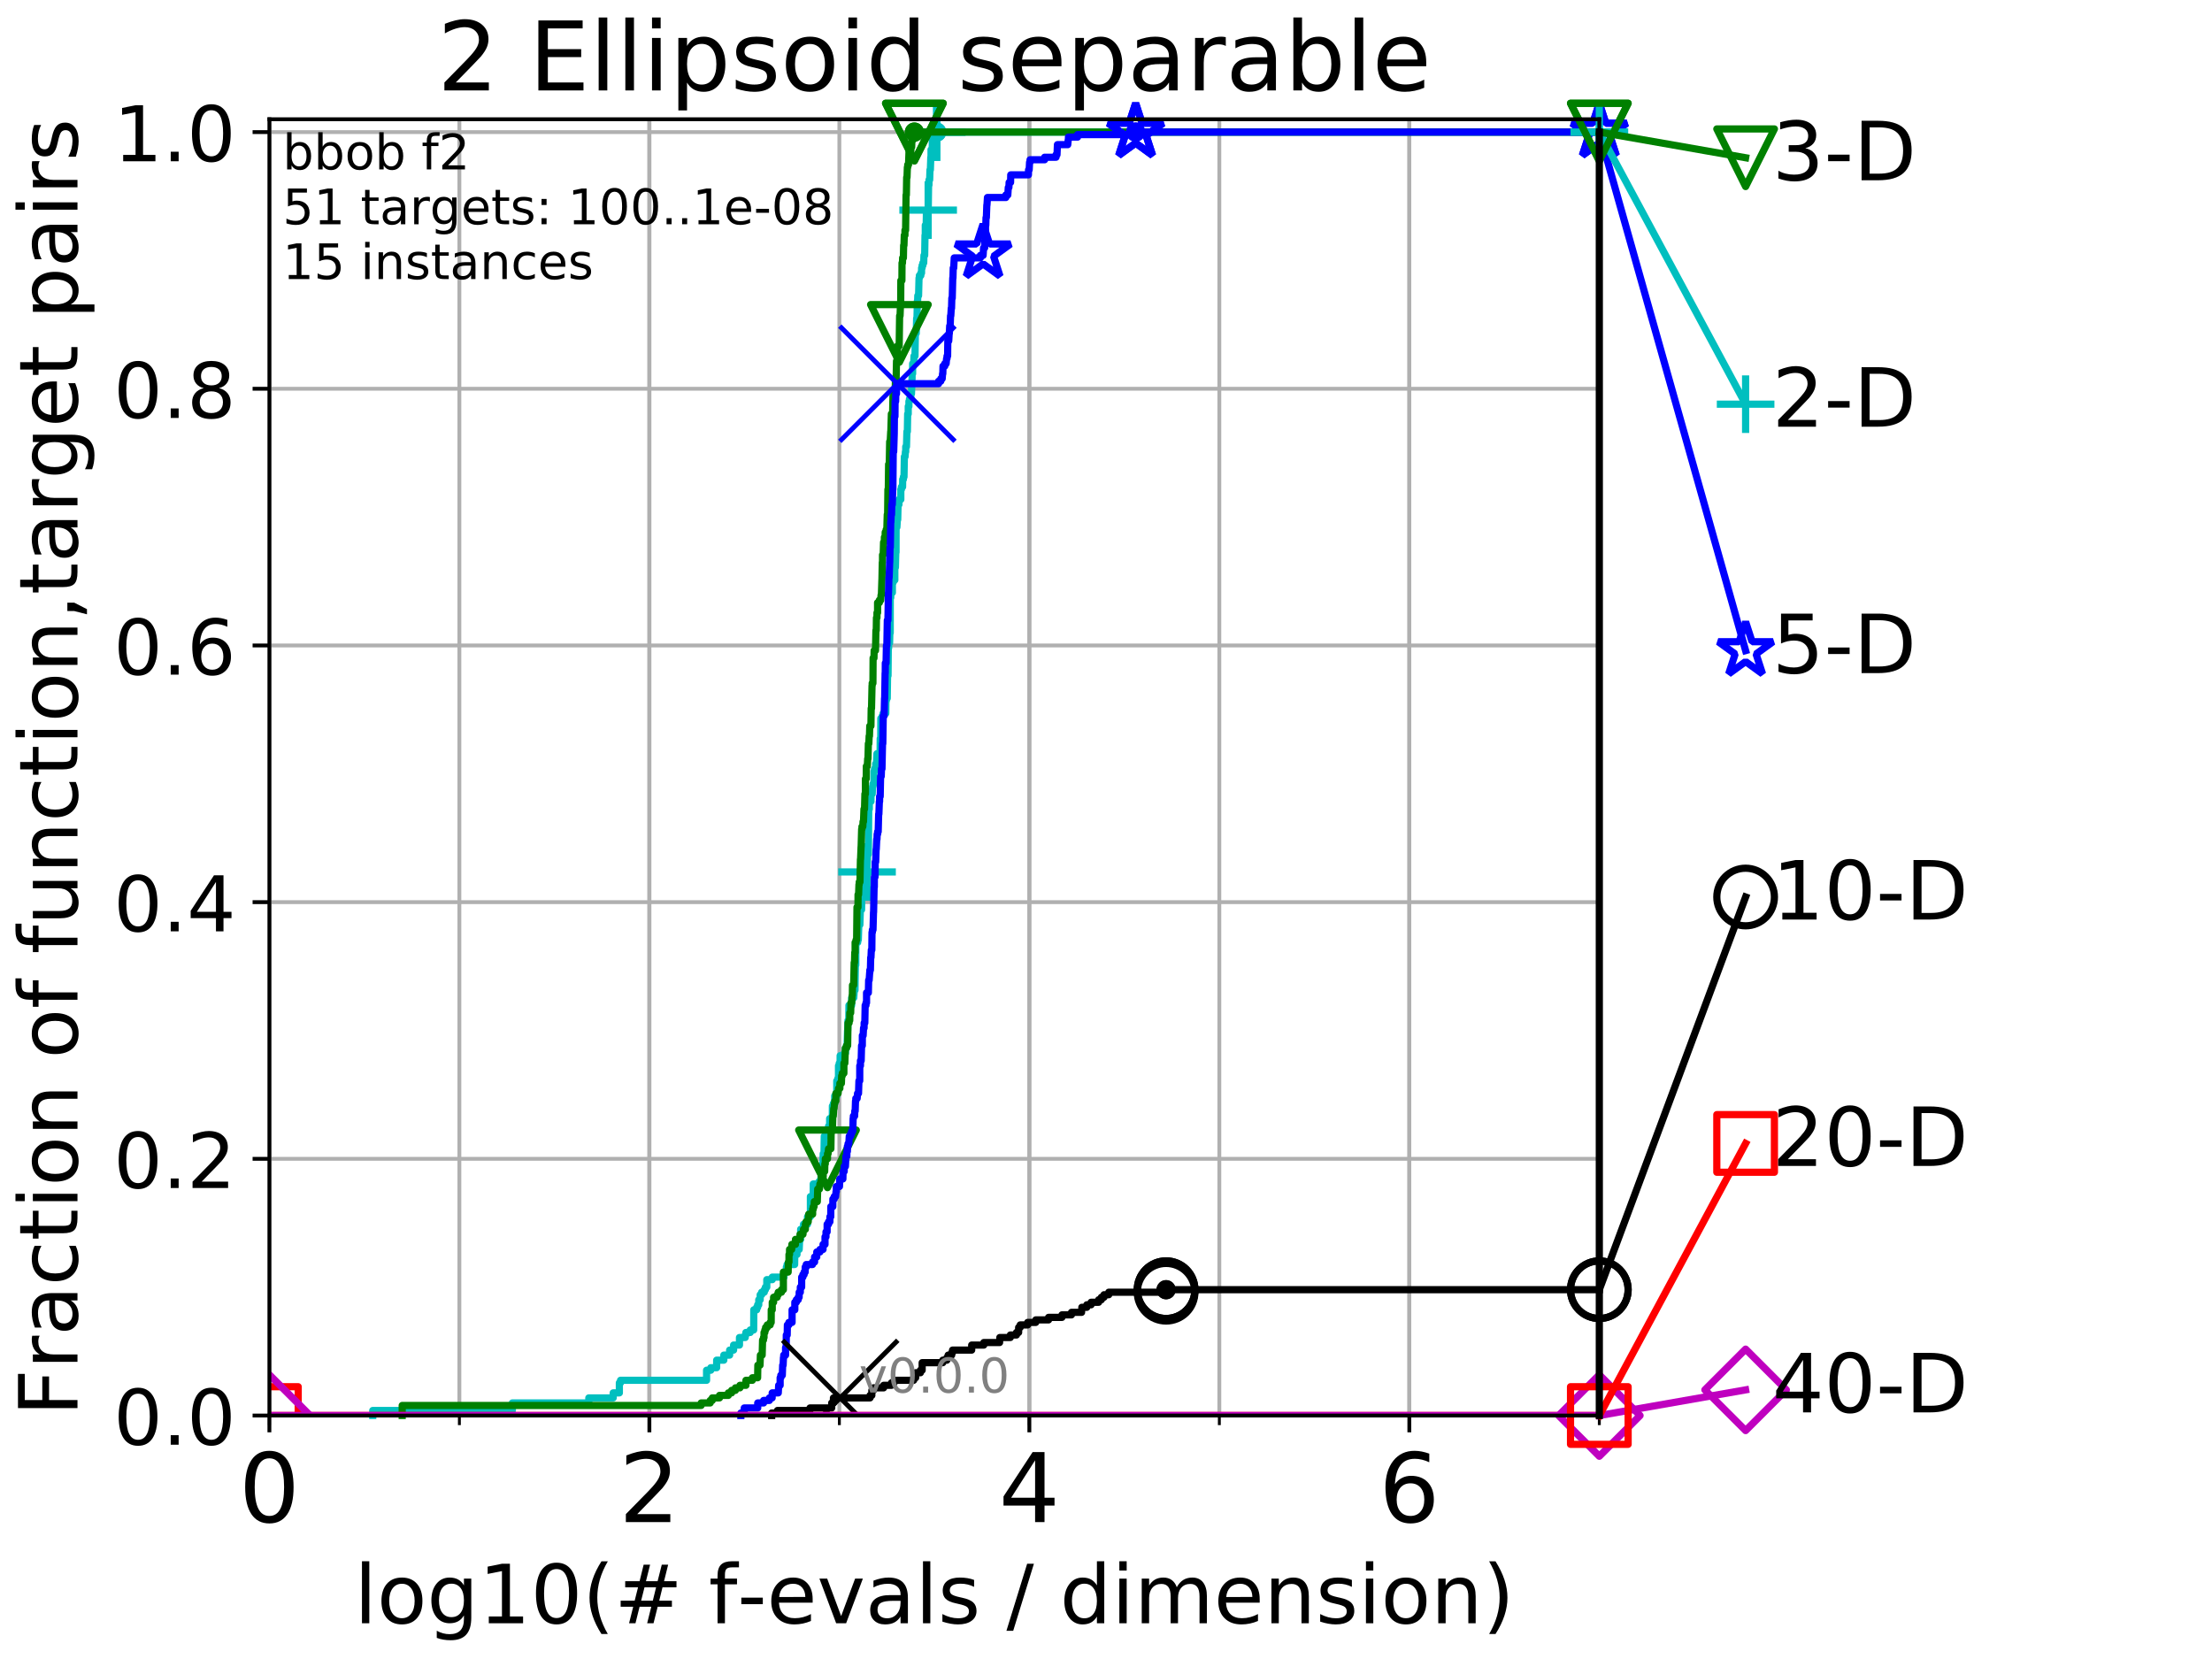 <?xml version="1.0" encoding="utf-8" standalone="no"?>
<!DOCTYPE svg PUBLIC "-//W3C//DTD SVG 1.1//EN"
  "http://www.w3.org/Graphics/SVG/1.1/DTD/svg11.dtd">
<!-- Created with matplotlib (http://matplotlib.org/) -->
<svg height="345.6pt" version="1.1" viewBox="0 0 460.8 345.6" width="460.8pt" xmlns="http://www.w3.org/2000/svg" xmlns:xlink="http://www.w3.org/1999/xlink">
 <defs>
  <style type="text/css">
*{stroke-linecap:butt;stroke-linejoin:round;}
  </style>
 </defs>
 <g id="figure_1">
  <g id="patch_1">
   <path d="M 0 345.6 
L 460.8 345.6 
L 460.8 0 
L 0 0 
z
" style="fill:#ffffff;"/>
  </g>
  <g id="axes_1">
   <g id="patch_2">
    <path d="M 56.12 294.88 
L 333.168 294.88 
L 333.168 24.84 
L 56.12 24.84 
z
" style="fill:#ffffff;"/>
   </g>
   <g id="matplotlib.axis_1">
    <g id="xtick_1">
     <g id="line2d_1">
      <path clip-path="url(#pf3f6a525fb)" d="M 56.12 294.88 
L 56.12 24.84 
" style="fill:none;stroke:#b0b0b0;stroke-linecap:square;stroke-width:0.8;"/>
     </g>
     <g id="line2d_2">
      <defs>
       <path d="M 0 0 
L 0 3.5 
" id="m6efd14e7bf" style="stroke:#000000;stroke-width:0.8;"/>
      </defs>
      <g>
       <use style="stroke:#000000;stroke-width:0.8;" x="56.12" xlink:href="#m6efd14e7bf" y="294.88"/>
      </g>
     </g>
     <g id="text_1">
      <!-- 0 -->
      <defs>
       <path d="M 31.781 66.406 
Q 24.172 66.406 20.328 58.906 
Q 16.5 51.422 16.5 36.375 
Q 16.5 21.391 20.328 13.891 
Q 24.172 6.391 31.781 6.391 
Q 39.453 6.391 43.281 13.891 
Q 47.125 21.391 47.125 36.375 
Q 47.125 51.422 43.281 58.906 
Q 39.453 66.406 31.781 66.406 
z
M 31.781 74.219 
Q 44.047 74.219 50.516 64.516 
Q 56.984 54.828 56.984 36.375 
Q 56.984 17.969 50.516 8.266 
Q 44.047 -1.422 31.781 -1.422 
Q 19.531 -1.422 13.062 8.266 
Q 6.594 17.969 6.594 36.375 
Q 6.594 54.828 13.062 64.516 
Q 19.531 74.219 31.781 74.219 
z
" id="DejaVuSans-30"/>
      </defs>
      <g transform="translate(49.758 317.077)scale(0.2 -0.2)">
       <use xlink:href="#DejaVuSans-30"/>
      </g>
     </g>
    </g>
    <g id="xtick_2">
     <g id="line2d_3">
      <path clip-path="url(#pf3f6a525fb)" d="M 135.277 294.88 
L 135.277 24.84 
" style="fill:none;stroke:#b0b0b0;stroke-linecap:square;stroke-width:0.8;"/>
     </g>
     <g id="line2d_4">
      <g>
       <use style="stroke:#000000;stroke-width:0.8;" x="135.277" xlink:href="#m6efd14e7bf" y="294.88"/>
      </g>
     </g>
     <g id="text_2">
      <!-- 2 -->
      <defs>
       <path d="M 19.188 8.297 
L 53.609 8.297 
L 53.609 0 
L 7.328 0 
L 7.328 8.297 
Q 12.938 14.109 22.625 23.891 
Q 32.328 33.688 34.812 36.531 
Q 39.547 41.844 41.422 45.531 
Q 43.312 49.219 43.312 52.781 
Q 43.312 58.594 39.234 62.25 
Q 35.156 65.922 28.609 65.922 
Q 23.969 65.922 18.812 64.312 
Q 13.672 62.703 7.812 59.422 
L 7.812 69.391 
Q 13.766 71.781 18.938 73 
Q 24.125 74.219 28.422 74.219 
Q 39.75 74.219 46.484 68.547 
Q 53.219 62.891 53.219 53.422 
Q 53.219 48.922 51.531 44.891 
Q 49.859 40.875 45.406 35.406 
Q 44.188 33.984 37.641 27.219 
Q 31.109 20.453 19.188 8.297 
z
" id="DejaVuSans-32"/>
      </defs>
      <g transform="translate(128.914 317.077)scale(0.2 -0.2)">
       <use xlink:href="#DejaVuSans-32"/>
      </g>
     </g>
    </g>
    <g id="xtick_3">
     <g id="line2d_5">
      <path clip-path="url(#pf3f6a525fb)" d="M 214.433 294.88 
L 214.433 24.84 
" style="fill:none;stroke:#b0b0b0;stroke-linecap:square;stroke-width:0.8;"/>
     </g>
     <g id="line2d_6">
      <g>
       <use style="stroke:#000000;stroke-width:0.8;" x="214.433" xlink:href="#m6efd14e7bf" y="294.88"/>
      </g>
     </g>
     <g id="text_3">
      <!-- 4 -->
      <defs>
       <path d="M 37.797 64.312 
L 12.891 25.391 
L 37.797 25.391 
z
M 35.203 72.906 
L 47.609 72.906 
L 47.609 25.391 
L 58.016 25.391 
L 58.016 17.188 
L 47.609 17.188 
L 47.609 0 
L 37.797 0 
L 37.797 17.188 
L 4.891 17.188 
L 4.891 26.703 
z
" id="DejaVuSans-34"/>
      </defs>
      <g transform="translate(208.071 317.077)scale(0.2 -0.2)">
       <use xlink:href="#DejaVuSans-34"/>
      </g>
     </g>
    </g>
    <g id="xtick_4">
     <g id="line2d_7">
      <path clip-path="url(#pf3f6a525fb)" d="M 293.59 294.88 
L 293.59 24.84 
" style="fill:none;stroke:#b0b0b0;stroke-linecap:square;stroke-width:0.8;"/>
     </g>
     <g id="line2d_8">
      <g>
       <use style="stroke:#000000;stroke-width:0.8;" x="293.59" xlink:href="#m6efd14e7bf" y="294.88"/>
      </g>
     </g>
     <g id="text_4">
      <!-- 6 -->
      <defs>
       <path d="M 33.016 40.375 
Q 26.375 40.375 22.484 35.828 
Q 18.609 31.297 18.609 23.391 
Q 18.609 15.531 22.484 10.953 
Q 26.375 6.391 33.016 6.391 
Q 39.656 6.391 43.531 10.953 
Q 47.406 15.531 47.406 23.391 
Q 47.406 31.297 43.531 35.828 
Q 39.656 40.375 33.016 40.375 
z
M 52.594 71.297 
L 52.594 62.312 
Q 48.875 64.062 45.094 64.984 
Q 41.312 65.922 37.594 65.922 
Q 27.828 65.922 22.672 59.328 
Q 17.531 52.734 16.797 39.406 
Q 19.672 43.656 24.016 45.922 
Q 28.375 48.188 33.594 48.188 
Q 44.578 48.188 50.953 41.516 
Q 57.328 34.859 57.328 23.391 
Q 57.328 12.156 50.688 5.359 
Q 44.047 -1.422 33.016 -1.422 
Q 20.359 -1.422 13.672 8.266 
Q 6.984 17.969 6.984 36.375 
Q 6.984 53.656 15.188 63.938 
Q 23.391 74.219 37.203 74.219 
Q 40.922 74.219 44.703 73.484 
Q 48.484 72.75 52.594 71.297 
z
" id="DejaVuSans-36"/>
      </defs>
      <g transform="translate(287.227 317.077)scale(0.2 -0.2)">
       <use xlink:href="#DejaVuSans-36"/>
      </g>
     </g>
    </g>
    <g id="xtick_5">
     <g id="line2d_9">
      <path clip-path="url(#pf3f6a525fb)" d="M 56.12 294.88 
L 56.12 24.84 
" style="fill:none;stroke:#b0b0b0;stroke-linecap:square;stroke-width:0.8;"/>
     </g>
     <g id="line2d_10">
      <defs>
       <path d="M 0 0 
L 0 2 
" id="mc5be40f815" style="stroke:#000000;stroke-width:0.6;"/>
      </defs>
      <g>
       <use style="stroke:#000000;stroke-width:0.6;" x="56.12" xlink:href="#mc5be40f815" y="294.88"/>
      </g>
     </g>
    </g>
    <g id="xtick_6">
     <g id="line2d_11">
      <path clip-path="url(#pf3f6a525fb)" d="M 95.698 294.88 
L 95.698 24.84 
" style="fill:none;stroke:#b0b0b0;stroke-linecap:square;stroke-width:0.8;"/>
     </g>
     <g id="line2d_12">
      <g>
       <use style="stroke:#000000;stroke-width:0.6;" x="95.698" xlink:href="#mc5be40f815" y="294.88"/>
      </g>
     </g>
    </g>
    <g id="xtick_7">
     <g id="line2d_13">
      <path clip-path="url(#pf3f6a525fb)" d="M 135.277 294.88 
L 135.277 24.84 
" style="fill:none;stroke:#b0b0b0;stroke-linecap:square;stroke-width:0.8;"/>
     </g>
     <g id="line2d_14">
      <g>
       <use style="stroke:#000000;stroke-width:0.6;" x="135.277" xlink:href="#mc5be40f815" y="294.88"/>
      </g>
     </g>
    </g>
    <g id="xtick_8">
     <g id="line2d_15">
      <path clip-path="url(#pf3f6a525fb)" d="M 174.855 294.88 
L 174.855 24.84 
" style="fill:none;stroke:#b0b0b0;stroke-linecap:square;stroke-width:0.8;"/>
     </g>
     <g id="line2d_16">
      <g>
       <use style="stroke:#000000;stroke-width:0.6;" x="174.855" xlink:href="#mc5be40f815" y="294.88"/>
      </g>
     </g>
    </g>
    <g id="xtick_9">
     <g id="line2d_17">
      <path clip-path="url(#pf3f6a525fb)" d="M 214.433 294.88 
L 214.433 24.84 
" style="fill:none;stroke:#b0b0b0;stroke-linecap:square;stroke-width:0.8;"/>
     </g>
     <g id="line2d_18">
      <g>
       <use style="stroke:#000000;stroke-width:0.6;" x="214.433" xlink:href="#mc5be40f815" y="294.88"/>
      </g>
     </g>
    </g>
    <g id="xtick_10">
     <g id="line2d_19">
      <path clip-path="url(#pf3f6a525fb)" d="M 254.011 294.88 
L 254.011 24.84 
" style="fill:none;stroke:#b0b0b0;stroke-linecap:square;stroke-width:0.8;"/>
     </g>
     <g id="line2d_20">
      <g>
       <use style="stroke:#000000;stroke-width:0.6;" x="254.011" xlink:href="#mc5be40f815" y="294.88"/>
      </g>
     </g>
    </g>
    <g id="xtick_11">
     <g id="line2d_21">
      <path clip-path="url(#pf3f6a525fb)" d="M 293.59 294.88 
L 293.59 24.84 
" style="fill:none;stroke:#b0b0b0;stroke-linecap:square;stroke-width:0.8;"/>
     </g>
     <g id="line2d_22">
      <g>
       <use style="stroke:#000000;stroke-width:0.6;" x="293.59" xlink:href="#mc5be40f815" y="294.88"/>
      </g>
     </g>
    </g>
    <g id="xtick_12">
     <g id="line2d_23">
      <path clip-path="url(#pf3f6a525fb)" d="M 333.168 294.88 
L 333.168 24.84 
" style="fill:none;stroke:#b0b0b0;stroke-linecap:square;stroke-width:0.8;"/>
     </g>
     <g id="line2d_24">
      <g>
       <use style="stroke:#000000;stroke-width:0.6;" x="333.168" xlink:href="#mc5be40f815" y="294.88"/>
      </g>
     </g>
    </g>
    <g id="text_5">
     <!-- log10(# f-evals / dimension) -->
     <defs>
      <path d="M 9.422 75.984 
L 18.406 75.984 
L 18.406 0 
L 9.422 0 
z
" id="DejaVuSans-6c"/>
      <path d="M 30.609 48.391 
Q 23.391 48.391 19.188 42.75 
Q 14.984 37.109 14.984 27.297 
Q 14.984 17.484 19.156 11.844 
Q 23.344 6.203 30.609 6.203 
Q 37.797 6.203 41.984 11.859 
Q 46.188 17.531 46.188 27.297 
Q 46.188 37.016 41.984 42.703 
Q 37.797 48.391 30.609 48.391 
z
M 30.609 56 
Q 42.328 56 49.016 48.375 
Q 55.719 40.766 55.719 27.297 
Q 55.719 13.875 49.016 6.219 
Q 42.328 -1.422 30.609 -1.422 
Q 18.844 -1.422 12.172 6.219 
Q 5.516 13.875 5.516 27.297 
Q 5.516 40.766 12.172 48.375 
Q 18.844 56 30.609 56 
z
" id="DejaVuSans-6f"/>
      <path d="M 45.406 27.984 
Q 45.406 37.75 41.375 43.109 
Q 37.359 48.484 30.078 48.484 
Q 22.859 48.484 18.828 43.109 
Q 14.797 37.75 14.797 27.984 
Q 14.797 18.266 18.828 12.891 
Q 22.859 7.516 30.078 7.516 
Q 37.359 7.516 41.375 12.891 
Q 45.406 18.266 45.406 27.984 
z
M 54.391 6.781 
Q 54.391 -7.172 48.188 -13.984 
Q 42 -20.797 29.203 -20.797 
Q 24.469 -20.797 20.266 -20.094 
Q 16.062 -19.391 12.109 -17.922 
L 12.109 -9.188 
Q 16.062 -11.328 19.922 -12.344 
Q 23.781 -13.375 27.781 -13.375 
Q 36.625 -13.375 41.016 -8.766 
Q 45.406 -4.156 45.406 5.172 
L 45.406 9.625 
Q 42.625 4.781 38.281 2.391 
Q 33.938 0 27.875 0 
Q 17.828 0 11.672 7.656 
Q 5.516 15.328 5.516 27.984 
Q 5.516 40.672 11.672 48.328 
Q 17.828 56 27.875 56 
Q 33.938 56 38.281 53.609 
Q 42.625 51.219 45.406 46.391 
L 45.406 54.688 
L 54.391 54.688 
z
" id="DejaVuSans-67"/>
      <path d="M 12.406 8.297 
L 28.516 8.297 
L 28.516 63.922 
L 10.984 60.406 
L 10.984 69.391 
L 28.422 72.906 
L 38.281 72.906 
L 38.281 8.297 
L 54.391 8.297 
L 54.391 0 
L 12.406 0 
z
" id="DejaVuSans-31"/>
      <path d="M 31 75.875 
Q 24.469 64.656 21.281 53.656 
Q 18.109 42.672 18.109 31.391 
Q 18.109 20.125 21.312 9.062 
Q 24.516 -2 31 -13.188 
L 23.188 -13.188 
Q 15.875 -1.703 12.234 9.375 
Q 8.594 20.453 8.594 31.391 
Q 8.594 42.281 12.203 53.312 
Q 15.828 64.359 23.188 75.875 
z
" id="DejaVuSans-28"/>
      <path d="M 51.125 44 
L 36.922 44 
L 32.812 27.688 
L 47.125 27.688 
z
M 43.797 71.781 
L 38.719 51.516 
L 52.984 51.516 
L 58.109 71.781 
L 65.922 71.781 
L 60.891 51.516 
L 76.125 51.516 
L 76.125 44 
L 58.984 44 
L 54.984 27.688 
L 70.516 27.688 
L 70.516 20.219 
L 53.078 20.219 
L 48 0 
L 40.188 0 
L 45.219 20.219 
L 30.906 20.219 
L 25.875 0 
L 18.016 0 
L 23.094 20.219 
L 7.719 20.219 
L 7.719 27.688 
L 24.906 27.688 
L 29 44 
L 13.281 44 
L 13.281 51.516 
L 30.906 51.516 
L 35.891 71.781 
z
" id="DejaVuSans-23"/>
      <path id="DejaVuSans-20"/>
      <path d="M 37.109 75.984 
L 37.109 68.5 
L 28.516 68.5 
Q 23.688 68.5 21.797 66.547 
Q 19.922 64.594 19.922 59.516 
L 19.922 54.688 
L 34.719 54.688 
L 34.719 47.703 
L 19.922 47.703 
L 19.922 0 
L 10.891 0 
L 10.891 47.703 
L 2.297 47.703 
L 2.297 54.688 
L 10.891 54.688 
L 10.891 58.5 
Q 10.891 67.625 15.141 71.797 
Q 19.391 75.984 28.609 75.984 
z
" id="DejaVuSans-66"/>
      <path d="M 4.891 31.391 
L 31.203 31.391 
L 31.203 23.391 
L 4.891 23.391 
z
" id="DejaVuSans-2d"/>
      <path d="M 56.203 29.594 
L 56.203 25.203 
L 14.891 25.203 
Q 15.484 15.922 20.484 11.062 
Q 25.484 6.203 34.422 6.203 
Q 39.594 6.203 44.453 7.469 
Q 49.312 8.734 54.109 11.281 
L 54.109 2.781 
Q 49.266 0.734 44.188 -0.344 
Q 39.109 -1.422 33.891 -1.422 
Q 20.797 -1.422 13.156 6.188 
Q 5.516 13.812 5.516 26.812 
Q 5.516 40.234 12.766 48.109 
Q 20.016 56 32.328 56 
Q 43.359 56 49.781 48.891 
Q 56.203 41.797 56.203 29.594 
z
M 47.219 32.234 
Q 47.125 39.594 43.094 43.984 
Q 39.062 48.391 32.422 48.391 
Q 24.906 48.391 20.391 44.141 
Q 15.875 39.891 15.188 32.172 
z
" id="DejaVuSans-65"/>
      <path d="M 2.984 54.688 
L 12.5 54.688 
L 29.594 8.797 
L 46.688 54.688 
L 56.203 54.688 
L 35.688 0 
L 23.484 0 
z
" id="DejaVuSans-76"/>
      <path d="M 34.281 27.484 
Q 23.391 27.484 19.188 25 
Q 14.984 22.516 14.984 16.5 
Q 14.984 11.719 18.141 8.906 
Q 21.297 6.109 26.703 6.109 
Q 34.188 6.109 38.703 11.406 
Q 43.219 16.703 43.219 25.484 
L 43.219 27.484 
z
M 52.203 31.203 
L 52.203 0 
L 43.219 0 
L 43.219 8.297 
Q 40.141 3.328 35.547 0.953 
Q 30.953 -1.422 24.312 -1.422 
Q 15.922 -1.422 10.953 3.297 
Q 6 8.016 6 15.922 
Q 6 25.141 12.172 29.828 
Q 18.359 34.516 30.609 34.516 
L 43.219 34.516 
L 43.219 35.406 
Q 43.219 41.609 39.141 45 
Q 35.062 48.391 27.688 48.391 
Q 23 48.391 18.547 47.266 
Q 14.109 46.141 10.016 43.891 
L 10.016 52.203 
Q 14.938 54.109 19.578 55.047 
Q 24.219 56 28.609 56 
Q 40.484 56 46.344 49.844 
Q 52.203 43.703 52.203 31.203 
z
" id="DejaVuSans-61"/>
      <path d="M 44.281 53.078 
L 44.281 44.578 
Q 40.484 46.531 36.375 47.5 
Q 32.281 48.484 27.875 48.484 
Q 21.188 48.484 17.844 46.438 
Q 14.5 44.391 14.5 40.281 
Q 14.5 37.156 16.891 35.375 
Q 19.281 33.594 26.516 31.984 
L 29.594 31.297 
Q 39.156 29.25 43.188 25.516 
Q 47.219 21.781 47.219 15.094 
Q 47.219 7.469 41.188 3.016 
Q 35.156 -1.422 24.609 -1.422 
Q 20.219 -1.422 15.453 -0.562 
Q 10.688 0.297 5.422 2 
L 5.422 11.281 
Q 10.406 8.688 15.234 7.391 
Q 20.062 6.109 24.812 6.109 
Q 31.156 6.109 34.562 8.281 
Q 37.984 10.453 37.984 14.406 
Q 37.984 18.062 35.516 20.016 
Q 33.062 21.969 24.703 23.781 
L 21.578 24.516 
Q 13.234 26.266 9.516 29.906 
Q 5.812 33.547 5.812 39.891 
Q 5.812 47.609 11.281 51.797 
Q 16.75 56 26.812 56 
Q 31.781 56 36.172 55.266 
Q 40.578 54.547 44.281 53.078 
z
" id="DejaVuSans-73"/>
      <path d="M 25.391 72.906 
L 33.688 72.906 
L 8.297 -9.281 
L 0 -9.281 
z
" id="DejaVuSans-2f"/>
      <path d="M 45.406 46.391 
L 45.406 75.984 
L 54.391 75.984 
L 54.391 0 
L 45.406 0 
L 45.406 8.203 
Q 42.578 3.328 38.25 0.953 
Q 33.938 -1.422 27.875 -1.422 
Q 17.969 -1.422 11.734 6.484 
Q 5.516 14.406 5.516 27.297 
Q 5.516 40.188 11.734 48.094 
Q 17.969 56 27.875 56 
Q 33.938 56 38.25 53.625 
Q 42.578 51.266 45.406 46.391 
z
M 14.797 27.297 
Q 14.797 17.391 18.875 11.75 
Q 22.953 6.109 30.078 6.109 
Q 37.203 6.109 41.297 11.75 
Q 45.406 17.391 45.406 27.297 
Q 45.406 37.203 41.297 42.844 
Q 37.203 48.484 30.078 48.484 
Q 22.953 48.484 18.875 42.844 
Q 14.797 37.203 14.797 27.297 
z
" id="DejaVuSans-64"/>
      <path d="M 9.422 54.688 
L 18.406 54.688 
L 18.406 0 
L 9.422 0 
z
M 9.422 75.984 
L 18.406 75.984 
L 18.406 64.594 
L 9.422 64.594 
z
" id="DejaVuSans-69"/>
      <path d="M 52 44.188 
Q 55.375 50.25 60.062 53.125 
Q 64.75 56 71.094 56 
Q 79.641 56 84.281 50.016 
Q 88.922 44.047 88.922 33.016 
L 88.922 0 
L 79.891 0 
L 79.891 32.719 
Q 79.891 40.578 77.094 44.375 
Q 74.312 48.188 68.609 48.188 
Q 61.625 48.188 57.562 43.547 
Q 53.516 38.922 53.516 30.906 
L 53.516 0 
L 44.484 0 
L 44.484 32.719 
Q 44.484 40.625 41.703 44.406 
Q 38.922 48.188 33.109 48.188 
Q 26.219 48.188 22.156 43.531 
Q 18.109 38.875 18.109 30.906 
L 18.109 0 
L 9.078 0 
L 9.078 54.688 
L 18.109 54.688 
L 18.109 46.188 
Q 21.188 51.219 25.484 53.609 
Q 29.781 56 35.688 56 
Q 41.656 56 45.828 52.969 
Q 50 49.953 52 44.188 
z
" id="DejaVuSans-6d"/>
      <path d="M 54.891 33.016 
L 54.891 0 
L 45.906 0 
L 45.906 32.719 
Q 45.906 40.484 42.875 44.328 
Q 39.844 48.188 33.797 48.188 
Q 26.516 48.188 22.312 43.547 
Q 18.109 38.922 18.109 30.906 
L 18.109 0 
L 9.078 0 
L 9.078 54.688 
L 18.109 54.688 
L 18.109 46.188 
Q 21.344 51.125 25.703 53.562 
Q 30.078 56 35.797 56 
Q 45.219 56 50.047 50.172 
Q 54.891 44.344 54.891 33.016 
z
" id="DejaVuSans-6e"/>
      <path d="M 8.016 75.875 
L 15.828 75.875 
Q 23.141 64.359 26.781 53.312 
Q 30.422 42.281 30.422 31.391 
Q 30.422 20.453 26.781 9.375 
Q 23.141 -1.703 15.828 -13.188 
L 8.016 -13.188 
Q 14.5 -2 17.703 9.062 
Q 20.906 20.125 20.906 31.391 
Q 20.906 42.672 17.703 53.656 
Q 14.5 64.656 8.016 75.875 
z
" id="DejaVuSans-29"/>
     </defs>
     <g transform="translate(73.803 338.154)scale(0.17 -0.17)">
      <use xlink:href="#DejaVuSans-6c"/>
      <use x="27.783" xlink:href="#DejaVuSans-6f"/>
      <use x="88.965" xlink:href="#DejaVuSans-67"/>
      <use x="152.441" xlink:href="#DejaVuSans-31"/>
      <use x="216.064" xlink:href="#DejaVuSans-30"/>
      <use x="279.688" xlink:href="#DejaVuSans-28"/>
      <use x="318.701" xlink:href="#DejaVuSans-23"/>
      <use x="402.49" xlink:href="#DejaVuSans-20"/>
      <use x="434.277" xlink:href="#DejaVuSans-66"/>
      <use x="469.404" xlink:href="#DejaVuSans-2d"/>
      <use x="505.488" xlink:href="#DejaVuSans-65"/>
      <use x="567.012" xlink:href="#DejaVuSans-76"/>
      <use x="626.191" xlink:href="#DejaVuSans-61"/>
      <use x="687.471" xlink:href="#DejaVuSans-6c"/>
      <use x="715.254" xlink:href="#DejaVuSans-73"/>
      <use x="767.354" xlink:href="#DejaVuSans-20"/>
      <use x="799.141" xlink:href="#DejaVuSans-2f"/>
      <use x="832.832" xlink:href="#DejaVuSans-20"/>
      <use x="864.619" xlink:href="#DejaVuSans-64"/>
      <use x="928.096" xlink:href="#DejaVuSans-69"/>
      <use x="955.879" xlink:href="#DejaVuSans-6d"/>
      <use x="1053.291" xlink:href="#DejaVuSans-65"/>
      <use x="1114.814" xlink:href="#DejaVuSans-6e"/>
      <use x="1178.193" xlink:href="#DejaVuSans-73"/>
      <use x="1230.293" xlink:href="#DejaVuSans-69"/>
      <use x="1258.076" xlink:href="#DejaVuSans-6f"/>
      <use x="1319.258" xlink:href="#DejaVuSans-6e"/>
      <use x="1382.637" xlink:href="#DejaVuSans-29"/>
     </g>
    </g>
   </g>
   <g id="matplotlib.axis_2">
    <g id="ytick_1">
     <g id="line2d_25">
      <path clip-path="url(#pf3f6a525fb)" d="M 56.12 294.88 
L 333.168 294.88 
" style="fill:none;stroke:#b0b0b0;stroke-linecap:square;stroke-width:0.8;"/>
     </g>
     <g id="line2d_26">
      <defs>
       <path d="M 0 0 
L -3.5 0 
" id="m8ae087979f" style="stroke:#000000;stroke-width:0.8;"/>
      </defs>
      <g>
       <use style="stroke:#000000;stroke-width:0.8;" x="56.12" xlink:href="#m8ae087979f" y="294.88"/>
      </g>
     </g>
     <g id="text_6">
      <!-- 0.0 -->
      <defs>
       <path d="M 10.688 12.406 
L 21 12.406 
L 21 0 
L 10.688 0 
z
" id="DejaVuSans-2e"/>
      </defs>
      <g transform="translate(23.675 300.959)scale(0.16 -0.16)">
       <use xlink:href="#DejaVuSans-30"/>
       <use x="63.623" xlink:href="#DejaVuSans-2e"/>
       <use x="95.41" xlink:href="#DejaVuSans-30"/>
      </g>
     </g>
    </g>
    <g id="ytick_2">
     <g id="line2d_27">
      <path clip-path="url(#pf3f6a525fb)" d="M 56.12 241.407 
L 333.168 241.407 
" style="fill:none;stroke:#b0b0b0;stroke-linecap:square;stroke-width:0.8;"/>
     </g>
     <g id="line2d_28">
      <g>
       <use style="stroke:#000000;stroke-width:0.8;" x="56.12" xlink:href="#m8ae087979f" y="241.407"/>
      </g>
     </g>
     <g id="text_7">
      <!-- 0.2 -->
      <g transform="translate(23.675 247.485)scale(0.16 -0.16)">
       <use xlink:href="#DejaVuSans-30"/>
       <use x="63.623" xlink:href="#DejaVuSans-2e"/>
       <use x="95.41" xlink:href="#DejaVuSans-32"/>
      </g>
     </g>
    </g>
    <g id="ytick_3">
     <g id="line2d_29">
      <path clip-path="url(#pf3f6a525fb)" d="M 56.12 187.933 
L 333.168 187.933 
" style="fill:none;stroke:#b0b0b0;stroke-linecap:square;stroke-width:0.8;"/>
     </g>
     <g id="line2d_30">
      <g>
       <use style="stroke:#000000;stroke-width:0.8;" x="56.12" xlink:href="#m8ae087979f" y="187.933"/>
      </g>
     </g>
     <g id="text_8">
      <!-- 0.4 -->
      <g transform="translate(23.675 194.012)scale(0.16 -0.16)">
       <use xlink:href="#DejaVuSans-30"/>
       <use x="63.623" xlink:href="#DejaVuSans-2e"/>
       <use x="95.41" xlink:href="#DejaVuSans-34"/>
      </g>
     </g>
    </g>
    <g id="ytick_4">
     <g id="line2d_31">
      <path clip-path="url(#pf3f6a525fb)" d="M 56.12 134.46 
L 333.168 134.46 
" style="fill:none;stroke:#b0b0b0;stroke-linecap:square;stroke-width:0.8;"/>
     </g>
     <g id="line2d_32">
      <g>
       <use style="stroke:#000000;stroke-width:0.8;" x="56.12" xlink:href="#m8ae087979f" y="134.46"/>
      </g>
     </g>
     <g id="text_9">
      <!-- 0.6 -->
      <g transform="translate(23.675 140.539)scale(0.16 -0.16)">
       <use xlink:href="#DejaVuSans-30"/>
       <use x="63.623" xlink:href="#DejaVuSans-2e"/>
       <use x="95.41" xlink:href="#DejaVuSans-36"/>
      </g>
     </g>
    </g>
    <g id="ytick_5">
     <g id="line2d_33">
      <path clip-path="url(#pf3f6a525fb)" d="M 56.12 80.987 
L 333.168 80.987 
" style="fill:none;stroke:#b0b0b0;stroke-linecap:square;stroke-width:0.8;"/>
     </g>
     <g id="line2d_34">
      <g>
       <use style="stroke:#000000;stroke-width:0.8;" x="56.12" xlink:href="#m8ae087979f" y="80.987"/>
      </g>
     </g>
     <g id="text_10">
      <!-- 0.8 -->
      <defs>
       <path d="M 31.781 34.625 
Q 24.75 34.625 20.719 30.859 
Q 16.703 27.094 16.703 20.516 
Q 16.703 13.922 20.719 10.156 
Q 24.75 6.391 31.781 6.391 
Q 38.812 6.391 42.859 10.172 
Q 46.922 13.969 46.922 20.516 
Q 46.922 27.094 42.891 30.859 
Q 38.875 34.625 31.781 34.625 
z
M 21.922 38.812 
Q 15.578 40.375 12.031 44.719 
Q 8.5 49.078 8.5 55.328 
Q 8.5 64.062 14.719 69.141 
Q 20.953 74.219 31.781 74.219 
Q 42.672 74.219 48.875 69.141 
Q 55.078 64.062 55.078 55.328 
Q 55.078 49.078 51.531 44.719 
Q 48 40.375 41.703 38.812 
Q 48.828 37.156 52.797 32.312 
Q 56.781 27.484 56.781 20.516 
Q 56.781 9.906 50.312 4.234 
Q 43.844 -1.422 31.781 -1.422 
Q 19.734 -1.422 13.25 4.234 
Q 6.781 9.906 6.781 20.516 
Q 6.781 27.484 10.781 32.312 
Q 14.797 37.156 21.922 38.812 
z
M 18.312 54.391 
Q 18.312 48.734 21.844 45.562 
Q 25.391 42.391 31.781 42.391 
Q 38.141 42.391 41.719 45.562 
Q 45.312 48.734 45.312 54.391 
Q 45.312 60.062 41.719 63.234 
Q 38.141 66.406 31.781 66.406 
Q 25.391 66.406 21.844 63.234 
Q 18.312 60.062 18.312 54.391 
z
" id="DejaVuSans-38"/>
      </defs>
      <g transform="translate(23.675 87.066)scale(0.16 -0.16)">
       <use xlink:href="#DejaVuSans-30"/>
       <use x="63.623" xlink:href="#DejaVuSans-2e"/>
       <use x="95.41" xlink:href="#DejaVuSans-38"/>
      </g>
     </g>
    </g>
    <g id="ytick_6">
     <g id="line2d_35">
      <path clip-path="url(#pf3f6a525fb)" d="M 56.12 27.514 
L 333.168 27.514 
" style="fill:none;stroke:#b0b0b0;stroke-linecap:square;stroke-width:0.8;"/>
     </g>
     <g id="line2d_36">
      <g>
       <use style="stroke:#000000;stroke-width:0.8;" x="56.12" xlink:href="#m8ae087979f" y="27.514"/>
      </g>
     </g>
     <g id="text_11">
      <!-- 1.0 -->
      <g transform="translate(23.675 33.592)scale(0.16 -0.16)">
       <use xlink:href="#DejaVuSans-31"/>
       <use x="63.623" xlink:href="#DejaVuSans-2e"/>
       <use x="95.41" xlink:href="#DejaVuSans-30"/>
      </g>
     </g>
    </g>
    <g id="text_12">
     <!-- Fraction of function,target pairs -->
     <defs>
      <path d="M 9.812 72.906 
L 51.703 72.906 
L 51.703 64.594 
L 19.672 64.594 
L 19.672 43.109 
L 48.578 43.109 
L 48.578 34.812 
L 19.672 34.812 
L 19.672 0 
L 9.812 0 
z
" id="DejaVuSans-46"/>
      <path d="M 41.109 46.297 
Q 39.594 47.172 37.812 47.578 
Q 36.031 48 33.891 48 
Q 26.266 48 22.188 43.047 
Q 18.109 38.094 18.109 28.812 
L 18.109 0 
L 9.078 0 
L 9.078 54.688 
L 18.109 54.688 
L 18.109 46.188 
Q 20.953 51.172 25.484 53.578 
Q 30.031 56 36.531 56 
Q 37.453 56 38.578 55.875 
Q 39.703 55.766 41.062 55.516 
z
" id="DejaVuSans-72"/>
      <path d="M 48.781 52.594 
L 48.781 44.188 
Q 44.969 46.297 41.141 47.344 
Q 37.312 48.391 33.406 48.391 
Q 24.656 48.391 19.812 42.844 
Q 14.984 37.312 14.984 27.297 
Q 14.984 17.281 19.812 11.734 
Q 24.656 6.203 33.406 6.203 
Q 37.312 6.203 41.141 7.25 
Q 44.969 8.297 48.781 10.406 
L 48.781 2.094 
Q 45.016 0.344 40.984 -0.531 
Q 36.969 -1.422 32.422 -1.422 
Q 20.062 -1.422 12.781 6.344 
Q 5.516 14.109 5.516 27.297 
Q 5.516 40.672 12.859 48.328 
Q 20.219 56 33.016 56 
Q 37.156 56 41.109 55.141 
Q 45.062 54.297 48.781 52.594 
z
" id="DejaVuSans-63"/>
      <path d="M 18.312 70.219 
L 18.312 54.688 
L 36.812 54.688 
L 36.812 47.703 
L 18.312 47.703 
L 18.312 18.016 
Q 18.312 11.328 20.141 9.422 
Q 21.969 7.516 27.594 7.516 
L 36.812 7.516 
L 36.812 0 
L 27.594 0 
Q 17.188 0 13.234 3.875 
Q 9.281 7.766 9.281 18.016 
L 9.281 47.703 
L 2.688 47.703 
L 2.688 54.688 
L 9.281 54.688 
L 9.281 70.219 
z
" id="DejaVuSans-74"/>
      <path d="M 8.5 21.578 
L 8.5 54.688 
L 17.484 54.688 
L 17.484 21.922 
Q 17.484 14.156 20.5 10.266 
Q 23.531 6.391 29.594 6.391 
Q 36.859 6.391 41.078 11.031 
Q 45.312 15.672 45.312 23.688 
L 45.312 54.688 
L 54.297 54.688 
L 54.297 0 
L 45.312 0 
L 45.312 8.406 
Q 42.047 3.422 37.719 1 
Q 33.406 -1.422 27.688 -1.422 
Q 18.266 -1.422 13.375 4.438 
Q 8.5 10.297 8.5 21.578 
z
M 31.109 56 
z
" id="DejaVuSans-75"/>
      <path d="M 11.719 12.406 
L 22.016 12.406 
L 22.016 4 
L 14.016 -11.625 
L 7.719 -11.625 
L 11.719 4 
z
" id="DejaVuSans-2c"/>
      <path d="M 18.109 8.203 
L 18.109 -20.797 
L 9.078 -20.797 
L 9.078 54.688 
L 18.109 54.688 
L 18.109 46.391 
Q 20.953 51.266 25.266 53.625 
Q 29.594 56 35.594 56 
Q 45.562 56 51.781 48.094 
Q 58.016 40.188 58.016 27.297 
Q 58.016 14.406 51.781 6.484 
Q 45.562 -1.422 35.594 -1.422 
Q 29.594 -1.422 25.266 0.953 
Q 20.953 3.328 18.109 8.203 
z
M 48.688 27.297 
Q 48.688 37.203 44.609 42.844 
Q 40.531 48.484 33.406 48.484 
Q 26.266 48.484 22.188 42.844 
Q 18.109 37.203 18.109 27.297 
Q 18.109 17.391 22.188 11.75 
Q 26.266 6.109 33.406 6.109 
Q 40.531 6.109 44.609 11.75 
Q 48.688 17.391 48.688 27.297 
z
" id="DejaVuSans-70"/>
     </defs>
     <g transform="translate(16.14 294.999)rotate(-90)scale(0.17 -0.17)">
      <use xlink:href="#DejaVuSans-46"/>
      <use x="57.41" xlink:href="#DejaVuSans-72"/>
      <use x="98.523" xlink:href="#DejaVuSans-61"/>
      <use x="159.803" xlink:href="#DejaVuSans-63"/>
      <use x="214.783" xlink:href="#DejaVuSans-74"/>
      <use x="253.992" xlink:href="#DejaVuSans-69"/>
      <use x="281.775" xlink:href="#DejaVuSans-6f"/>
      <use x="342.957" xlink:href="#DejaVuSans-6e"/>
      <use x="406.336" xlink:href="#DejaVuSans-20"/>
      <use x="438.123" xlink:href="#DejaVuSans-6f"/>
      <use x="499.305" xlink:href="#DejaVuSans-66"/>
      <use x="534.51" xlink:href="#DejaVuSans-20"/>
      <use x="566.297" xlink:href="#DejaVuSans-66"/>
      <use x="601.502" xlink:href="#DejaVuSans-75"/>
      <use x="664.881" xlink:href="#DejaVuSans-6e"/>
      <use x="728.26" xlink:href="#DejaVuSans-63"/>
      <use x="783.24" xlink:href="#DejaVuSans-74"/>
      <use x="822.449" xlink:href="#DejaVuSans-69"/>
      <use x="850.232" xlink:href="#DejaVuSans-6f"/>
      <use x="911.414" xlink:href="#DejaVuSans-6e"/>
      <use x="974.793" xlink:href="#DejaVuSans-2c"/>
      <use x="1006.58" xlink:href="#DejaVuSans-74"/>
      <use x="1045.789" xlink:href="#DejaVuSans-61"/>
      <use x="1107.068" xlink:href="#DejaVuSans-72"/>
      <use x="1148.166" xlink:href="#DejaVuSans-67"/>
      <use x="1211.643" xlink:href="#DejaVuSans-65"/>
      <use x="1273.166" xlink:href="#DejaVuSans-74"/>
      <use x="1312.375" xlink:href="#DejaVuSans-20"/>
      <use x="1344.162" xlink:href="#DejaVuSans-70"/>
      <use x="1407.639" xlink:href="#DejaVuSans-61"/>
      <use x="1468.918" xlink:href="#DejaVuSans-69"/>
      <use x="1496.701" xlink:href="#DejaVuSans-72"/>
      <use x="1537.814" xlink:href="#DejaVuSans-73"/>
     </g>
    </g>
   </g>
   <g id="line2d_37">
    <defs>
     <path d="M 0 1.5 
C 0.398 1.5 0.779 1.342 1.061 1.061 
C 1.342 0.779 1.5 0.398 1.5 0 
C 1.5 -0.398 1.342 -0.779 1.061 -1.061 
C 0.779 -1.342 0.398 -1.5 0 -1.5 
C -0.398 -1.5 -0.779 -1.342 -1.061 -1.061 
C -1.342 -0.779 -1.5 -0.398 -1.5 0 
C -1.5 0.398 -1.342 0.779 -1.061 1.061 
C -0.779 1.342 -0.398 1.5 0 1.5 
z
" id="m84df66f59d" style="stroke:#00bfbf;"/>
    </defs>
    <g>
     <use style="fill:#00bfbf;stroke:#00bfbf;" x="195.135" xlink:href="#m84df66f59d" y="27.514"/>
     <use style="fill:#00bfbf;stroke:#00bfbf;" x="195.135" xlink:href="#m84df66f59d" y="27.514"/>
    </g>
   </g>
   <g id="line2d_38">
    <path d="M 77.653 294.88 
L 77.653 293.832 
L 106.731 293.832 
L 106.731 292.259 
L 122.661 292.259 
L 122.661 291.21 
L 127.739 291.21 
L 127.739 290.162 
L 129.023 290.162 
L 129.023 288.065 
L 129.268 288.065 
L 129.268 287.541 
L 147.191 287.541 
L 147.191 285.444 
L 148.07 285.444 
L 148.07 284.919 
L 149.292 284.919 
L 149.292 283.347 
L 150.784 283.347 
L 150.784 282.298 
L 151.995 282.298 
L 151.995 281.25 
L 152.82 281.25 
L 152.82 280.201 
L 154.045 280.201 
L 154.045 278.628 
L 155.243 278.628 
L 155.243 278.104 
L 155.377 278.104 
L 155.377 277.58 
L 156.286 277.58 
L 156.286 277.056 
L 157.005 277.056 
L 157.029 272.862 
L 157.625 272.862 
L 157.625 272.337 
L 157.835 272.337 
L 157.835 271.813 
L 158.064 271.813 
L 158.064 270.765 
L 158.359 270.765 
L 158.359 269.716 
L 158.67 269.716 
L 158.67 269.192 
L 159.212 269.192 
L 159.212 268.668 
L 159.445 268.668 
L 159.445 268.143 
L 159.738 268.143 
L 159.738 266.571 
L 160.88 266.571 
L 160.88 266.046 
L 163.315 266.046 
L 163.315 264.998 
L 163.812 264.998 
L 163.812 263.949 
L 163.958 263.949 
L 163.958 263.425 
L 165.536 263.425 
L 165.566 261.328 
L 166.031 261.328 
L 166.031 260.28 
L 166.485 260.28 
L 166.583 258.183 
L 166.79 258.183 
L 166.79 256.086 
L 167.384 256.086 
L 167.384 255.037 
L 168.213 255.037 
L 168.226 253.464 
L 168.822 253.464 
L 168.822 249.27 
L 169.41 249.27 
L 169.41 246.649 
L 170.628 246.649 
L 170.628 246.125 
L 170.944 246.125 
L 171.041 245.076 
L 171.126 245.076 
L 171.126 244.552 
L 171.37 244.552 
L 171.465 240.882 
L 171.486 240.882 
L 171.486 240.358 
L 171.652 240.358 
L 171.714 236.689 
L 172.001 236.689 
L 172.001 236.164 
L 172.142 236.164 
L 172.142 235.64 
L 172.52 235.64 
L 172.609 234.592 
L 172.832 234.592 
L 172.832 233.019 
L 173.384 233.019 
L 173.403 230.398 
L 173.607 230.398 
L 173.607 229.873 
L 173.882 229.873 
L 173.882 228.301 
L 174.314 228.301 
L 174.314 225.155 
L 174.543 225.155 
L 174.543 224.631 
L 174.673 224.631 
L 174.673 222.01 
L 174.829 222.01 
L 174.829 221.485 
L 175.009 221.485 
L 175.017 219.913 
L 175.865 219.913 
L 175.865 219.388 
L 176.13 219.388 
L 176.13 218.34 
L 176.336 218.34 
L 176.336 217.816 
L 176.462 217.816 
L 176.563 214.67 
L 176.587 214.67 
L 176.656 212.573 
L 176.818 212.573 
L 176.849 209.428 
L 177.413 209.428 
L 177.413 207.855 
L 177.859 207.855 
L 177.967 206.282 
L 178.11 206.282 
L 178.188 201.04 
L 178.28 201.04 
L 178.287 196.321 
L 178.67 196.321 
L 178.67 195.797 
L 178.8 195.797 
L 178.909 192.652 
L 179.125 192.652 
L 179.232 189.506 
L 179.483 189.506 
L 179.555 184.264 
L 179.633 184.264 
L 179.633 183.739 
L 179.892 183.739 
L 179.892 182.167 
L 180.146 182.167 
L 180.146 181.642 
L 180.62 181.642 
L 180.73 177.973 
L 180.894 177.973 
L 180.973 168.536 
L 181.093 168.536 
L 181.093 166.964 
L 181.442 166.964 
L 181.442 165.391 
L 181.692 165.391 
L 181.778 163.818 
L 181.859 163.818 
L 181.859 163.294 
L 182.052 163.294 
L 182.052 160.673 
L 182.181 160.673 
L 182.181 160.148 
L 182.416 160.148 
L 182.416 159.1 
L 182.586 159.1 
L 182.679 157.003 
L 183.342 157.003 
L 183.363 153.857 
L 183.473 153.857 
L 183.494 149.663 
L 183.803 149.663 
L 183.803 149.139 
L 183.96 149.139 
L 183.96 148.615 
L 184.528 148.615 
L 184.562 145.994 
L 184.64 145.994 
L 184.64 145.469 
L 184.829 145.469 
L 184.896 140.751 
L 184.996 140.751 
L 185.049 134.984 
L 185.12 134.984 
L 185.12 133.936 
L 185.317 133.936 
L 185.369 131.839 
L 185.448 131.839 
L 185.457 124.499 
L 185.563 124.499 
L 185.563 123.451 
L 185.896 123.451 
L 185.896 121.354 
L 186.058 121.354 
L 186.058 120.83 
L 186.409 120.83 
L 186.409 118.209 
L 186.527 118.209 
L 186.609 115.063 
L 186.661 115.063 
L 186.674 109.821 
L 186.842 109.821 
L 186.94 108.248 
L 187.012 108.248 
L 187.088 105.102 
L 187.273 105.102 
L 187.273 104.054 
L 187.657 104.054 
L 187.657 101.957 
L 187.779 101.957 
L 187.779 101.433 
L 188.024 101.433 
L 188.044 99.86 
L 188.191 99.86 
L 188.191 99.336 
L 188.321 99.336 
L 188.396 95.142 
L 188.54 95.142 
L 188.613 94.093 
L 188.679 94.093 
L 188.679 93.045 
L 188.836 93.045 
L 188.923 89.899 
L 189.021 89.899 
L 189.082 86.229 
L 189.201 86.229 
L 189.201 84.657 
L 189.342 84.657 
L 189.342 83.608 
L 189.457 83.608 
L 189.457 83.084 
L 189.748 83.084 
L 189.748 82.035 
L 189.874 82.035 
L 189.985 78.89 
L 190.003 78.89 
L 190.003 77.841 
L 190.116 77.841 
L 190.12 75.744 
L 190.338 75.744 
L 190.401 74.172 
L 190.612 74.172 
L 190.684 69.453 
L 190.867 69.453 
L 190.952 66.308 
L 191.022 66.308 
L 191.109 62.638 
L 191.159 62.638 
L 191.193 61.59 
L 191.355 61.59 
L 191.45 57.92 
L 191.522 57.92 
L 191.522 57.396 
L 191.825 57.396 
L 191.825 56.872 
L 191.972 56.872 
L 191.982 55.823 
L 192.089 55.823 
L 192.089 55.299 
L 192.249 55.299 
L 192.249 54.775 
L 192.426 54.775 
L 192.476 53.202 
L 192.626 53.202 
L 192.696 49.008 
L 192.754 49.008 
L 192.754 46.911 
L 192.944 46.911 
L 192.998 43.765 
L 193.353 43.765 
L 193.435 38.523 
L 193.525 38.523 
L 193.525 37.474 
L 193.664 37.474 
L 193.73 35.377 
L 193.813 35.377 
L 193.901 32.756 
L 193.952 32.756 
L 193.952 31.183 
L 194.199 31.183 
L 194.23 28.562 
L 194.324 28.562 
L 194.324 28.038 
L 195.135 28.038 
L 195.135 27.514 
L 333.168 27.514 
L 333.168 27.514 
" style="fill:none;stroke:#00bfbf;stroke-linecap:square;stroke-width:1.5;"/>
   </g>
   <g id="line2d_39">
    <defs>
     <path d="M -6 0 
L 6 0 
M 0 6 
L 0 -6 
" id="meffc8c978f" style="stroke:#00bfbf;stroke-width:1.5;"/>
    </defs>
    <g>
     <use style="fill-opacity:0;stroke:#00bfbf;stroke-width:1.5;" x="180.62" xlink:href="#meffc8c978f" y="181.642"/>
     <use style="fill-opacity:0;stroke:#00bfbf;stroke-width:1.5;" x="193.353" xlink:href="#meffc8c978f" y="43.765"/>
     <use style="fill-opacity:0;stroke:#00bfbf;stroke-width:1.5;" x="195.135" xlink:href="#meffc8c978f" y="27.514"/>
     <use style="fill-opacity:0;stroke:#00bfbf;stroke-width:1.5;" x="195.135" xlink:href="#meffc8c978f" y="27.514"/>
     <use style="fill-opacity:0;stroke:#00bfbf;stroke-width:1.5;" x="333.168" xlink:href="#meffc8c978f" y="27.514"/>
    </g>
   </g>
   <g id="line2d_40">
    <path style="fill:none;stroke:#00bfbf;stroke-linecap:square;stroke-width:1.5;"/>
    <g/>
   </g>
   <g id="line2d_41">
    <defs>
     <path d="M 0 1.5 
C 0.398 1.5 0.779 1.342 1.061 1.061 
C 1.342 0.779 1.5 0.398 1.5 0 
C 1.5 -0.398 1.342 -0.779 1.061 -1.061 
C 0.779 -1.342 0.398 -1.5 0 -1.5 
C -0.398 -1.5 -0.779 -1.342 -1.061 -1.061 
C -1.342 -0.779 -1.5 -0.398 -1.5 0 
C -1.5 0.398 -1.342 0.779 -1.061 1.061 
C -0.779 1.342 -0.398 1.5 0 1.5 
z
" id="m056ed8c47d" style="stroke:#008000;"/>
    </defs>
    <g>
     <use style="fill:#008000;stroke:#008000;" x="190.483" xlink:href="#m056ed8c47d" y="27.514"/>
     <use style="fill:#008000;stroke:#008000;" x="190.483" xlink:href="#m056ed8c47d" y="27.514"/>
    </g>
   </g>
   <g id="line2d_42">
    <path d="M 83.784 294.88 
L 83.784 292.783 
L 146.066 292.783 
L 146.066 292.259 
L 147.947 292.259 
L 147.947 291.735 
L 148.381 291.735 
L 148.381 291.21 
L 149.89 291.21 
L 149.89 290.686 
L 151.723 290.686 
L 151.723 290.162 
L 152.413 290.162 
L 152.413 289.638 
L 153.198 289.638 
L 153.198 289.113 
L 154.141 289.113 
L 154.141 288.589 
L 155.394 288.589 
L 155.394 287.541 
L 156.728 287.541 
L 156.728 287.016 
L 157.827 287.016 
L 157.873 284.395 
L 158.329 284.395 
L 158.403 282.298 
L 158.772 282.298 
L 158.86 279.153 
L 159.048 279.153 
L 159.048 278.628 
L 159.162 278.628 
L 159.162 277.58 
L 159.333 277.58 
L 159.333 277.056 
L 159.488 277.056 
L 159.488 276.531 
L 159.834 276.531 
L 159.834 276.007 
L 160.441 276.007 
L 160.441 275.483 
L 160.652 275.483 
L 160.665 272.862 
L 160.873 272.862 
L 160.873 271.289 
L 161.155 271.289 
L 161.155 270.24 
L 161.889 270.24 
L 161.889 269.716 
L 162.119 269.716 
L 162.119 269.192 
L 162.791 269.192 
L 162.791 268.668 
L 163.191 268.668 
L 163.191 264.998 
L 164.189 264.998 
L 164.232 262.901 
L 164.359 262.901 
L 164.359 261.328 
L 164.474 261.328 
L 164.474 260.28 
L 164.919 260.28 
L 164.96 259.231 
L 165.708 259.231 
L 165.708 258.183 
L 166.657 258.183 
L 166.657 257.134 
L 167.273 257.134 
L 167.38 256.086 
L 167.773 256.086 
L 167.773 255.037 
L 167.903 255.037 
L 167.903 254.513 
L 168.368 254.513 
L 168.46 252.94 
L 169.288 252.94 
L 169.288 251.892 
L 169.422 251.892 
L 169.422 251.367 
L 169.586 251.367 
L 169.633 250.319 
L 170.258 250.319 
L 170.347 247.698 
L 170.709 247.698 
L 170.803 246.649 
L 170.983 246.649 
L 170.983 246.125 
L 171.098 246.125 
L 171.098 245.076 
L 171.493 245.076 
L 171.493 244.028 
L 171.796 244.028 
L 171.831 242.455 
L 171.926 242.455 
L 171.926 241.407 
L 172.382 241.407 
L 172.382 240.358 
L 172.501 240.358 
L 172.605 239.31 
L 173.088 239.31 
L 173.145 235.64 
L 173.397 235.64 
L 173.49 232.495 
L 173.589 232.495 
L 173.687 230.922 
L 173.755 230.922 
L 173.834 229.873 
L 173.895 229.873 
L 173.895 229.349 
L 174.129 229.349 
L 174.129 227.776 
L 174.595 227.776 
L 174.694 226.728 
L 174.963 226.728 
L 174.963 225.679 
L 175.279 225.679 
L 175.335 224.107 
L 175.463 224.107 
L 175.463 223.582 
L 175.797 223.582 
L 175.802 221.485 
L 175.996 221.485 
L 176.103 218.34 
L 176.347 218.34 
L 176.347 217.816 
L 176.581 217.816 
L 176.654 213.097 
L 176.884 213.097 
L 176.884 212.573 
L 177.016 212.573 
L 177.031 211 
L 177.212 211 
L 177.267 208.903 
L 177.431 208.903 
L 177.524 207.331 
L 177.563 207.331 
L 177.588 205.234 
L 177.83 205.234 
L 177.941 200.515 
L 178.013 200.515 
L 178.06 198.418 
L 178.136 198.418 
L 178.136 196.321 
L 178.329 196.321 
L 178.329 195.797 
L 178.45 195.797 
L 178.525 188.982 
L 178.736 188.982 
L 178.745 186.361 
L 178.859 186.361 
L 178.936 184.264 
L 178.99 184.264 
L 178.99 183.739 
L 179.147 183.739 
L 179.245 179.021 
L 179.272 179.021 
L 179.378 176.4 
L 179.391 176.4 
L 179.496 172.73 
L 179.557 172.73 
L 179.557 172.206 
L 179.739 172.206 
L 179.787 171.158 
L 179.881 171.158 
L 179.979 168.536 
L 180.094 168.536 
L 180.174 165.391 
L 180.283 165.391 
L 180.283 162.245 
L 180.449 162.245 
L 180.474 159.624 
L 180.671 159.624 
L 180.753 158.051 
L 180.817 158.051 
L 180.894 154.906 
L 180.995 154.906 
L 181.059 153.333 
L 181.127 153.333 
L 181.186 151.236 
L 181.43 151.236 
L 181.485 147.566 
L 181.555 147.566 
L 181.659 142.848 
L 181.69 142.848 
L 181.69 142.324 
L 181.847 142.324 
L 181.881 137.081 
L 182.067 137.081 
L 182.101 135.509 
L 182.384 135.509 
L 182.469 131.315 
L 182.542 131.315 
L 182.579 128.693 
L 182.688 128.693 
L 182.688 127.645 
L 182.815 127.645 
L 182.815 125.548 
L 183.186 125.548 
L 183.186 125.024 
L 183.466 125.024 
L 183.542 123.975 
L 183.608 123.975 
L 183.714 120.83 
L 183.721 120.83 
L 183.796 117.16 
L 183.844 117.16 
L 183.844 115.587 
L 183.982 115.587 
L 184.06 112.966 
L 184.233 112.966 
L 184.233 111.918 
L 184.385 111.918 
L 184.405 110.869 
L 184.598 110.869 
L 184.598 110.345 
L 184.74 110.345 
L 184.83 107.199 
L 184.91 107.199 
L 184.968 101.957 
L 185.05 101.957 
L 185.113 96.714 
L 185.248 96.714 
L 185.333 91.996 
L 185.445 91.996 
L 185.552 89.899 
L 185.577 89.899 
L 185.687 86.229 
L 185.945 86.229 
L 186.017 82.56 
L 186.246 82.56 
L 186.246 81.511 
L 186.486 81.511 
L 186.533 78.89 
L 186.683 78.89 
L 186.758 75.22 
L 186.835 75.22 
L 186.94 74.172 
L 186.951 74.172 
L 186.951 72.075 
L 187.316 72.075 
L 187.405 65.784 
L 187.498 65.784 
L 187.578 63.687 
L 187.63 63.687 
L 187.66 58.444 
L 187.884 58.444 
L 187.908 54.775 
L 188.002 54.775 
L 188.031 53.726 
L 188.192 53.726 
L 188.245 51.105 
L 188.313 51.105 
L 188.379 49.008 
L 188.519 49.008 
L 188.519 47.959 
L 188.653 47.959 
L 188.748 40.62 
L 188.814 40.62 
L 188.877 36.95 
L 188.948 36.95 
L 189.021 34.853 
L 189.092 34.853 
L 189.092 34.329 
L 189.261 34.329 
L 189.357 31.708 
L 189.752 31.708 
L 189.762 30.659 
L 189.917 30.659 
L 189.97 29.086 
L 190.26 29.086 
L 190.26 28.038 
L 190.483 28.038 
L 190.483 27.514 
L 333.168 27.514 
L 333.168 27.514 
" style="fill:none;stroke:#008000;stroke-linecap:square;stroke-width:1.5;"/>
   </g>
   <g id="line2d_43">
    <defs>
     <path d="M -0 6 
L 6 -6 
L -6 -6 
z
" id="m0c37122c14" style="stroke:#008000;stroke-linejoin:miter;stroke-width:1.5;"/>
    </defs>
    <g>
     <use style="fill-opacity:0;stroke:#008000;stroke-linejoin:miter;stroke-width:1.5;" x="172.382" xlink:href="#m0c37122c14" y="241.407"/>
     <use style="fill-opacity:0;stroke:#008000;stroke-linejoin:miter;stroke-width:1.5;" x="187.36" xlink:href="#m0c37122c14" y="69.453"/>
     <use style="fill-opacity:0;stroke:#008000;stroke-linejoin:miter;stroke-width:1.5;" x="190.483" xlink:href="#m0c37122c14" y="27.514"/>
     <use style="fill-opacity:0;stroke:#008000;stroke-linejoin:miter;stroke-width:1.5;" x="190.483" xlink:href="#m0c37122c14" y="27.514"/>
     <use style="fill-opacity:0;stroke:#008000;stroke-linejoin:miter;stroke-width:1.5;" x="333.168" xlink:href="#m0c37122c14" y="27.514"/>
    </g>
   </g>
   <g id="line2d_44">
    <path style="fill:none;stroke:#008000;stroke-linecap:square;stroke-width:1.5;"/>
    <g/>
   </g>
   <g id="line2d_45">
    <defs>
     <path d="M 0 1.5 
C 0.398 1.5 0.779 1.342 1.061 1.061 
C 1.342 0.779 1.5 0.398 1.5 0 
C 1.5 -0.398 1.342 -0.779 1.061 -1.061 
C 0.779 -1.342 0.398 -1.5 0 -1.5 
C -0.398 -1.5 -0.779 -1.342 -1.061 -1.061 
C -1.342 -0.779 -1.5 -0.398 -1.5 0 
C -1.5 0.398 -1.342 0.779 -1.061 1.061 
C -0.779 1.342 -0.398 1.5 0 1.5 
z
" id="m97903bfa5f" style="stroke:#0000ff;"/>
    </defs>
    <g>
     <use style="fill:#0000ff;stroke:#0000ff;" x="236.575" xlink:href="#m97903bfa5f" y="27.514"/>
     <use style="fill:#0000ff;stroke:#0000ff;" x="236.575" xlink:href="#m97903bfa5f" y="27.514"/>
    </g>
   </g>
   <g id="line2d_46">
    <path d="M 154.331 294.88 
L 154.331 294.356 
L 155.042 294.356 
L 155.042 293.307 
L 157.848 293.307 
L 157.848 292.259 
L 159.079 292.259 
L 159.079 291.735 
L 160.276 291.735 
L 160.276 291.21 
L 160.852 291.21 
L 160.86 290.162 
L 162.131 290.162 
L 162.21 288.589 
L 162.516 288.589 
L 162.516 287.016 
L 162.656 287.016 
L 162.656 286.492 
L 162.968 286.492 
L 163.043 284.395 
L 163.139 284.395 
L 163.207 282.822 
L 163.261 282.822 
L 163.261 282.298 
L 163.648 282.298 
L 163.648 280.725 
L 163.779 280.725 
L 163.799 278.104 
L 163.988 278.104 
L 164.026 276.007 
L 164.34 276.007 
L 164.34 275.483 
L 165.005 275.483 
L 165.005 272.862 
L 165.575 272.862 
L 165.575 271.289 
L 165.896 271.289 
L 165.896 270.765 
L 166.28 270.765 
L 166.28 270.24 
L 166.477 270.24 
L 166.482 269.192 
L 166.721 269.192 
L 166.721 268.143 
L 166.995 268.143 
L 167.006 266.046 
L 167.253 266.046 
L 167.253 265.522 
L 167.514 265.522 
L 167.514 264.998 
L 167.734 264.998 
L 167.734 263.949 
L 167.956 263.949 
L 167.956 263.425 
L 169.256 263.425 
L 169.256 262.901 
L 169.693 262.901 
L 169.693 261.852 
L 170.147 261.852 
L 170.147 260.804 
L 170.812 260.804 
L 170.812 260.28 
L 171.456 260.28 
L 171.456 259.231 
L 171.866 259.231 
L 171.866 257.658 
L 172.069 257.658 
L 172.069 256.61 
L 172.306 256.61 
L 172.306 255.037 
L 172.603 255.037 
L 172.603 254.513 
L 172.883 254.513 
L 172.887 253.464 
L 173.063 253.464 
L 173.074 251.367 
L 173.492 251.367 
L 173.5 249.795 
L 173.784 249.795 
L 173.784 249.27 
L 174.071 249.27 
L 174.16 248.222 
L 174.221 248.222 
L 174.221 247.173 
L 174.879 247.173 
L 174.937 245.601 
L 175.588 245.601 
L 175.631 244.028 
L 175.863 244.028 
L 175.863 242.979 
L 176.117 242.979 
L 176.222 240.882 
L 176.412 240.882 
L 176.43 239.834 
L 176.531 239.834 
L 176.531 238.785 
L 176.664 238.785 
L 176.664 238.261 
L 176.824 238.261 
L 176.916 236.689 
L 177.215 236.689 
L 177.215 236.164 
L 177.421 236.164 
L 177.421 235.64 
L 177.656 235.64 
L 177.72 233.019 
L 177.77 233.019 
L 177.77 232.495 
L 178.034 232.495 
L 178.066 231.446 
L 178.148 231.446 
L 178.219 229.349 
L 178.278 229.349 
L 178.278 228.825 
L 178.558 228.825 
L 178.641 227.776 
L 178.846 227.776 
L 178.931 225.155 
L 179.098 225.155 
L 179.106 222.01 
L 179.248 222.01 
L 179.248 220.961 
L 179.399 220.961 
L 179.481 217.816 
L 179.635 217.816 
L 179.645 215.719 
L 179.808 215.719 
L 179.891 214.146 
L 180.008 214.146 
L 180.016 213.097 
L 180.158 213.097 
L 180.228 209.428 
L 180.396 209.428 
L 180.396 208.903 
L 180.518 208.903 
L 180.518 206.806 
L 180.897 206.806 
L 180.955 204.185 
L 181.063 204.185 
L 181.168 202.612 
L 181.199 202.612 
L 181.199 202.088 
L 181.32 202.088 
L 181.381 199.467 
L 181.44 199.467 
L 181.51 197.894 
L 181.617 197.894 
L 181.654 194.224 
L 181.73 194.224 
L 181.73 193.7 
L 181.863 193.7 
L 181.966 190.03 
L 181.986 190.03 
L 182.093 184.788 
L 182.135 184.788 
L 182.144 182.691 
L 182.283 182.691 
L 182.321 179.546 
L 182.421 179.546 
L 182.512 176.924 
L 182.54 176.924 
L 182.641 174.827 
L 182.693 174.827 
L 182.726 173.779 
L 182.821 173.779 
L 182.821 173.255 
L 182.944 173.255 
L 183.041 169.585 
L 183.088 169.585 
L 183.187 166.964 
L 183.238 166.964 
L 183.238 165.915 
L 183.362 165.915 
L 183.444 161.721 
L 183.579 161.721 
L 183.632 160.148 
L 183.735 160.148 
L 183.846 154.906 
L 183.905 154.906 
L 183.996 149.139 
L 184.181 149.139 
L 184.268 145.469 
L 184.298 145.469 
L 184.385 140.227 
L 184.413 140.227 
L 184.427 138.13 
L 184.584 138.13 
L 184.656 134.46 
L 184.749 134.46 
L 184.841 129.218 
L 184.971 129.218 
L 185.074 123.451 
L 185.093 123.451 
L 185.18 120.306 
L 185.223 120.306 
L 185.332 117.16 
L 185.347 117.16 
L 185.41 114.015 
L 185.468 114.015 
L 185.551 108.772 
L 185.59 108.772 
L 185.651 107.199 
L 185.726 107.199 
L 185.769 105.102 
L 185.877 105.102 
L 185.979 101.957 
L 186.005 101.957 
L 186.076 94.093 
L 186.175 94.093 
L 186.284 90.423 
L 186.286 90.423 
L 186.322 86.754 
L 186.438 86.754 
L 186.462 83.608 
L 186.579 83.608 
L 186.615 82.035 
L 186.754 82.035 
L 186.8 79.938 
L 195.518 79.938 
L 195.518 79.414 
L 195.983 79.414 
L 195.983 78.89 
L 196.274 78.89 
L 196.354 77.841 
L 196.405 77.841 
L 196.445 76.269 
L 196.815 76.269 
L 196.815 75.744 
L 197.098 75.744 
L 197.19 74.696 
L 197.281 74.696 
L 197.281 74.172 
L 197.405 74.172 
L 197.446 71.026 
L 197.638 71.026 
L 197.731 69.453 
L 197.765 69.453 
L 197.838 67.881 
L 197.942 67.881 
L 198.015 65.784 
L 198.07 65.784 
L 198.166 64.211 
L 198.223 64.211 
L 198.28 62.114 
L 198.368 62.114 
L 198.477 57.92 
L 198.52 57.92 
L 198.575 55.823 
L 198.676 55.823 
L 198.785 53.726 
L 204.231 53.726 
L 204.231 53.202 
L 204.798 53.202 
L 204.898 51.629 
L 205.123 51.629 
L 205.153 50.056 
L 205.252 50.056 
L 205.31 46.911 
L 205.363 46.911 
L 205.406 45.338 
L 205.478 45.338 
L 205.573 42.717 
L 205.602 42.717 
L 205.705 41.144 
L 209.537 41.144 
L 209.537 40.62 
L 209.943 40.62 
L 210.045 39.047 
L 210.174 39.047 
L 210.217 37.999 
L 210.521 37.999 
L 210.555 36.426 
L 214.24 36.426 
L 214.269 35.377 
L 214.398 35.377 
L 214.476 33.805 
L 214.578 33.805 
L 214.578 33.28 
L 217.615 33.28 
L 217.615 32.756 
L 219.987 32.756 
L 219.987 32.232 
L 220.193 32.232 
L 220.283 30.135 
L 222.431 30.135 
L 222.537 29.086 
L 222.577 29.086 
L 222.577 28.562 
L 224.478 28.562 
L 224.478 28.038 
L 236.575 28.038 
L 236.575 27.514 
L 333.168 27.514 
L 333.168 27.514 
" style="fill:none;stroke:#0000ff;stroke-linecap:square;stroke-width:1.5;"/>
   </g>
   <g id="line2d_47">
    <defs>
     <path d="M 0 -6 
L -1.347 -1.854 
L -5.706 -1.854 
L -2.18 0.708 
L -3.527 4.854 
L -0 2.292 
L 3.527 4.854 
L 2.18 0.708 
L 5.706 -1.854 
L 1.347 -1.854 
z
" id="m6c9e85020b" style="stroke:#0000ff;stroke-linejoin:bevel;stroke-width:1.5;"/>
    </defs>
    <g>
     <use style="fill-opacity:0;stroke:#0000ff;stroke-linejoin:bevel;stroke-width:1.5;" x="204.798" xlink:href="#m6c9e85020b" y="52.678"/>
     <use style="fill-opacity:0;stroke:#0000ff;stroke-linejoin:bevel;stroke-width:1.5;" x="236.575" xlink:href="#m6c9e85020b" y="27.514"/>
     <use style="fill-opacity:0;stroke:#0000ff;stroke-linejoin:bevel;stroke-width:1.5;" x="236.575" xlink:href="#m6c9e85020b" y="27.514"/>
     <use style="fill-opacity:0;stroke:#0000ff;stroke-linejoin:bevel;stroke-width:1.5;" x="333.168" xlink:href="#m6c9e85020b" y="27.514"/>
    </g>
   </g>
   <g id="line2d_48">
    <path style="fill:none;stroke:#0000ff;stroke-linecap:square;stroke-width:1.5;"/>
    <g/>
   </g>
   <g id="line2d_49">
    <path clip-path="url(#pf3f6a525fb)" d="M 186.942 79.938 
" style="fill:none;stroke:#0000ff;stroke-linecap:square;stroke-width:1.5;"/>
    <defs>
     <path d="M -12 12 
L 12 -12 
M -12 -12 
L 12 12 
" id="m01eb4378ee" style="stroke:#0000ff;"/>
    </defs>
    <g clip-path="url(#pf3f6a525fb)">
     <use style="fill:#0000ff;stroke:#0000ff;" x="186.942" xlink:href="#m01eb4378ee" y="79.938"/>
    </g>
   </g>
   <g id="line2d_50">
    <defs>
     <path d="M 0 1.5 
C 0.398 1.5 0.779 1.342 1.061 1.061 
C 1.342 0.779 1.5 0.398 1.5 0 
C 1.5 -0.398 1.342 -0.779 1.061 -1.061 
C 0.779 -1.342 0.398 -1.5 0 -1.5 
C -0.398 -1.5 -0.779 -1.342 -1.061 -1.061 
C -1.342 -0.779 -1.5 -0.398 -1.5 0 
C -1.5 0.398 -1.342 0.779 -1.061 1.061 
C -0.779 1.342 -0.398 1.5 0 1.5 
z
" id="m79812ec020" style="stroke:#000000;"/>
    </defs>
    <g>
     <use style="stroke:#000000;" x="242.918" xlink:href="#m79812ec020" y="268.668"/>
     <use style="stroke:#000000;" x="242.918" xlink:href="#m79812ec020" y="268.668"/>
    </g>
   </g>
   <g id="line2d_51">
    <path d="M 160.751 294.88 
L 160.751 294.356 
L 161.957 294.356 
L 161.957 293.832 
L 168.729 293.832 
L 168.729 293.307 
L 173.258 293.307 
L 173.258 292.259 
L 173.62 292.259 
L 173.62 291.21 
L 181.245 291.21 
L 181.245 290.686 
L 181.62 290.686 
L 181.62 289.638 
L 181.946 289.638 
L 181.946 289.113 
L 184.079 289.113 
L 184.079 288.589 
L 185.711 288.589 
L 185.711 288.065 
L 186.253 288.065 
L 186.253 287.541 
L 190.33 287.541 
L 190.33 287.016 
L 190.747 287.016 
L 190.747 285.968 
L 191.739 285.968 
L 191.739 285.444 
L 192.102 285.444 
L 192.102 283.871 
L 196.4 283.871 
L 196.4 283.347 
L 197.253 283.347 
L 197.253 282.822 
L 197.517 282.822 
L 197.517 282.298 
L 198.252 282.298 
L 198.252 281.774 
L 198.431 281.774 
L 198.431 281.25 
L 202.419 281.25 
L 202.419 280.201 
L 204.945 280.201 
L 204.945 279.677 
L 208.233 279.677 
L 208.233 279.153 
L 208.281 279.153 
L 208.281 278.628 
L 210.471 278.628 
L 210.471 278.104 
L 211.747 278.104 
L 211.747 277.58 
L 212.199 277.58 
L 212.199 276.531 
L 212.529 276.531 
L 212.529 276.007 
L 214.083 276.007 
L 214.083 275.483 
L 215.769 275.483 
L 215.769 274.959 
L 218.435 274.959 
L 218.435 274.434 
L 221.228 274.434 
L 221.228 273.91 
L 223.209 273.91 
L 223.209 273.386 
L 225.313 273.386 
L 225.313 272.862 
L 225.365 272.862 
L 225.365 272.337 
L 226.401 272.337 
L 226.401 271.813 
L 227.294 271.813 
L 227.294 271.289 
L 228.864 271.289 
L 228.864 270.765 
L 229.438 270.765 
L 229.438 270.24 
L 229.986 270.24 
L 229.986 269.716 
L 230.978 269.716 
L 230.978 269.192 
L 242.918 269.192 
L 242.918 268.668 
L 333.168 268.668 
" style="fill:none;stroke:#000000;stroke-linecap:square;stroke-width:1.5;"/>
   </g>
   <g id="line2d_52">
    <defs>
     <path d="M 0 6 
C 1.591 6 3.117 5.368 4.243 4.243 
C 5.368 3.117 6 1.591 6 0 
C 6 -1.591 5.368 -3.117 4.243 -4.243 
C 3.117 -5.368 1.591 -6 0 -6 
C -1.591 -6 -3.117 -5.368 -4.243 -4.243 
C -5.368 -3.117 -6 -1.591 -6 0 
C -6 1.591 -5.368 3.117 -4.243 4.243 
C -3.117 5.368 -1.591 6 0 6 
z
" id="m215cf3dd57" style="stroke:#000000;stroke-width:1.5;"/>
    </defs>
    <g>
     <use style="fill-opacity:0;stroke:#000000;stroke-width:1.5;" x="242.918" xlink:href="#m215cf3dd57" y="269.192"/>
     <use style="fill-opacity:0;stroke:#000000;stroke-width:1.5;" x="242.918" xlink:href="#m215cf3dd57" y="268.668"/>
     <use style="fill-opacity:0;stroke:#000000;stroke-width:1.5;" x="242.918" xlink:href="#m215cf3dd57" y="268.668"/>
     <use style="fill-opacity:0;stroke:#000000;stroke-width:1.5;" x="333.168" xlink:href="#m215cf3dd57" y="268.668"/>
    </g>
   </g>
   <g id="line2d_53">
    <path style="fill:none;stroke:#000000;stroke-linecap:square;stroke-width:1.5;"/>
    <g/>
   </g>
   <g id="line2d_54">
    <path clip-path="url(#pf3f6a525fb)" d="M 175.028 291.21 
" style="fill:none;stroke:#000000;stroke-linecap:square;stroke-width:1.5;"/>
    <defs>
     <path d="M -12 12 
L 12 -12 
M -12 -12 
L 12 12 
" id="mad24b0bfe7" style="stroke:#000000;"/>
    </defs>
    <g clip-path="url(#pf3f6a525fb)">
     <use style="stroke:#000000;" x="175.028" xlink:href="#mad24b0bfe7" y="291.21"/>
    </g>
   </g>
   <g id="line2d_55">
    <path clip-path="url(#pf3f6a525fb)" d="M 56.12 294.88 
L 56.12 294.88 
L 56.12 294.88 
L 56.12 294.88 
L 333.168 294.88 
" style="fill:none;stroke:#ff0000;stroke-linecap:square;stroke-width:1.5;"/>
   </g>
   <g id="line2d_56">
    <defs>
     <path d="M -6 6 
L 6 6 
L 6 -6 
L -6 -6 
z
" id="m21fc74022d" style="stroke:#ff0000;stroke-linejoin:miter;stroke-width:1.5;"/>
    </defs>
    <g clip-path="url(#pf3f6a525fb)">
     <use style="fill-opacity:0;stroke:#ff0000;stroke-linejoin:miter;stroke-width:1.5;" x="56.12" xlink:href="#m21fc74022d" y="294.88"/>
    </g>
   </g>
   <g id="line2d_57">
    <path clip-path="url(#pf3f6a525fb)" style="fill:none;stroke:#ff0000;stroke-linecap:square;stroke-width:1.5;"/>
    <g clip-path="url(#pf3f6a525fb)">
     <use style="fill-opacity:0;stroke:#ff0000;stroke-linejoin:miter;stroke-width:1.5;" x="-1" xlink:href="#m21fc74022d" y="562.246"/>
     <use style="fill-opacity:0;stroke:#ff0000;stroke-linejoin:miter;stroke-width:1.5;" x="333.168" xlink:href="#m21fc74022d" y="562.246"/>
    </g>
   </g>
   <g id="line2d_58">
    <path clip-path="url(#pf3f6a525fb)" d="M 56.12 294.88 
L 56.12 294.88 
L 56.12 294.88 
L 56.12 294.88 
L 333.168 294.88 
" style="fill:none;stroke:#bf00bf;stroke-linecap:square;stroke-width:1.5;"/>
   </g>
   <g id="line2d_59">
    <defs>
     <path d="M -0 8.485 
L 8.485 0 
L 0 -8.485 
L -8.485 -0 
z
" id="m7324261f63" style="stroke:#bf00bf;stroke-linejoin:miter;stroke-width:1.5;"/>
    </defs>
    <g clip-path="url(#pf3f6a525fb)">
     <use style="fill-opacity:0;stroke:#bf00bf;stroke-linejoin:miter;stroke-width:1.5;" x="56.12" xlink:href="#m7324261f63" y="294.88"/>
    </g>
   </g>
   <g id="line2d_60">
    <path clip-path="url(#pf3f6a525fb)" style="fill:none;stroke:#bf00bf;stroke-linecap:square;stroke-width:1.5;"/>
    <g clip-path="url(#pf3f6a525fb)">
     <use style="fill-opacity:0;stroke:#bf00bf;stroke-linejoin:miter;stroke-width:1.5;" x="-1" xlink:href="#m7324261f63" y="562.246"/>
     <use style="fill-opacity:0;stroke:#bf00bf;stroke-linejoin:miter;stroke-width:1.5;" x="333.168" xlink:href="#m7324261f63" y="562.246"/>
    </g>
   </g>
   <g id="line2d_61">
    <path d="M 333.168 294.88 
L 363.643 289.533 
" style="fill:none;stroke:#bf00bf;stroke-linecap:square;stroke-width:1.5;"/>
    <g>
     <use style="fill-opacity:0;stroke:#bf00bf;stroke-linejoin:miter;stroke-width:1.5;" x="333.168" xlink:href="#m7324261f63" y="294.88"/>
     <use style="fill-opacity:0;stroke:#bf00bf;stroke-linejoin:miter;stroke-width:1.5;" x="363.643" xlink:href="#m7324261f63" y="289.533"/>
    </g>
   </g>
   <g id="line2d_62">
    <path d="M 333.168 294.88 
L 363.643 238.198 
" style="fill:none;stroke:#ff0000;stroke-linecap:square;stroke-width:1.5;"/>
    <g>
     <use style="fill-opacity:0;stroke:#ff0000;stroke-linejoin:miter;stroke-width:1.5;" x="333.168" xlink:href="#m21fc74022d" y="294.88"/>
     <use style="fill-opacity:0;stroke:#ff0000;stroke-linejoin:miter;stroke-width:1.5;" x="363.643" xlink:href="#m21fc74022d" y="238.198"/>
    </g>
   </g>
   <g id="line2d_63">
    <path d="M 333.168 268.668 
L 363.643 186.864 
" style="fill:none;stroke:#000000;stroke-linecap:square;stroke-width:1.5;"/>
    <g>
     <use style="fill-opacity:0;stroke:#000000;stroke-width:1.5;" x="333.168" xlink:href="#m215cf3dd57" y="268.668"/>
     <use style="fill-opacity:0;stroke:#000000;stroke-width:1.5;" x="363.643" xlink:href="#m215cf3dd57" y="186.864"/>
    </g>
   </g>
   <g id="line2d_64">
    <path d="M 333.168 27.514 
L 363.643 135.53 
" style="fill:none;stroke:#0000ff;stroke-linecap:square;stroke-width:1.5;"/>
    <g>
     <use style="fill-opacity:0;stroke:#0000ff;stroke-linejoin:bevel;stroke-width:1.5;" x="333.168" xlink:href="#m6c9e85020b" y="27.514"/>
     <use style="fill-opacity:0;stroke:#0000ff;stroke-linejoin:bevel;stroke-width:1.5;" x="363.643" xlink:href="#m6c9e85020b" y="135.53"/>
    </g>
   </g>
   <g id="line2d_65">
    <path d="M 333.168 27.514 
L 363.643 84.195 
" style="fill:none;stroke:#00bfbf;stroke-linecap:square;stroke-width:1.5;"/>
    <g>
     <use style="fill-opacity:0;stroke:#00bfbf;stroke-width:1.5;" x="333.168" xlink:href="#meffc8c978f" y="27.514"/>
     <use style="fill-opacity:0;stroke:#00bfbf;stroke-width:1.5;" x="363.643" xlink:href="#meffc8c978f" y="84.195"/>
    </g>
   </g>
   <g id="line2d_66">
    <path d="M 333.168 27.514 
L 363.643 32.861 
" style="fill:none;stroke:#008000;stroke-linecap:square;stroke-width:1.5;"/>
    <g>
     <use style="fill-opacity:0;stroke:#008000;stroke-linejoin:miter;stroke-width:1.5;" x="333.168" xlink:href="#m0c37122c14" y="27.514"/>
     <use style="fill-opacity:0;stroke:#008000;stroke-linejoin:miter;stroke-width:1.5;" x="363.643" xlink:href="#m0c37122c14" y="32.861"/>
    </g>
   </g>
   <g id="line2d_67">
    <path d="M 333.168 294.88 
L 333.168 27.514 
" style="fill:none;stroke:#000000;stroke-linecap:square;stroke-width:1.5;"/>
   </g>
   <g id="patch_3">
    <path d="M 56.12 294.88 
L 56.12 24.84 
" style="fill:none;stroke:#000000;stroke-linecap:square;stroke-linejoin:miter;stroke-width:0.8;"/>
   </g>
   <g id="patch_4">
    <path d="M 333.168 294.88 
L 333.168 24.84 
" style="fill:none;stroke:#000000;stroke-linecap:square;stroke-linejoin:miter;stroke-width:0.8;"/>
   </g>
   <g id="patch_5">
    <path d="M 56.12 294.88 
L 333.168 294.88 
" style="fill:none;stroke:#000000;stroke-linecap:square;stroke-linejoin:miter;stroke-width:0.8;"/>
   </g>
   <g id="patch_6">
    <path d="M 56.12 24.84 
L 333.168 24.84 
" style="fill:none;stroke:#000000;stroke-linecap:square;stroke-linejoin:miter;stroke-width:0.8;"/>
   </g>
   <g id="text_13">
    <!-- 40-D -->
    <defs>
     <path d="M 19.672 64.797 
L 19.672 8.109 
L 31.594 8.109 
Q 46.688 8.109 53.688 14.938 
Q 60.688 21.781 60.688 36.531 
Q 60.688 51.172 53.688 57.984 
Q 46.688 64.797 31.594 64.797 
z
M 9.812 72.906 
L 30.078 72.906 
Q 51.266 72.906 61.172 64.094 
Q 71.094 55.281 71.094 36.531 
Q 71.094 17.672 61.125 8.828 
Q 51.172 0 30.078 0 
L 9.812 0 
z
" id="DejaVuSans-44"/>
    </defs>
    <g transform="translate(369.184 294.224)scale(0.17 -0.17)">
     <use xlink:href="#DejaVuSans-34"/>
     <use x="63.623" xlink:href="#DejaVuSans-30"/>
     <use x="127.246" xlink:href="#DejaVuSans-2d"/>
     <use x="163.33" xlink:href="#DejaVuSans-44"/>
    </g>
   </g>
   <g id="text_14">
    <!-- 20-D -->
    <g transform="translate(369.184 242.889)scale(0.17 -0.17)">
     <use xlink:href="#DejaVuSans-32"/>
     <use x="63.623" xlink:href="#DejaVuSans-30"/>
     <use x="127.246" xlink:href="#DejaVuSans-2d"/>
     <use x="163.33" xlink:href="#DejaVuSans-44"/>
    </g>
   </g>
   <g id="text_15">
    <!-- 10-D -->
    <g transform="translate(369.184 191.555)scale(0.17 -0.17)">
     <use xlink:href="#DejaVuSans-31"/>
     <use x="63.623" xlink:href="#DejaVuSans-30"/>
     <use x="127.246" xlink:href="#DejaVuSans-2d"/>
     <use x="163.33" xlink:href="#DejaVuSans-44"/>
    </g>
   </g>
   <g id="text_16">
    <!-- 5-D -->
    <defs>
     <path d="M 10.797 72.906 
L 49.516 72.906 
L 49.516 64.594 
L 19.828 64.594 
L 19.828 46.734 
Q 21.969 47.469 24.109 47.828 
Q 26.266 48.188 28.422 48.188 
Q 40.625 48.188 47.75 41.5 
Q 54.891 34.812 54.891 23.391 
Q 54.891 11.625 47.562 5.094 
Q 40.234 -1.422 26.906 -1.422 
Q 22.312 -1.422 17.547 -0.641 
Q 12.797 0.141 7.719 1.703 
L 7.719 11.625 
Q 12.109 9.234 16.797 8.062 
Q 21.484 6.891 26.703 6.891 
Q 35.156 6.891 40.078 11.328 
Q 45.016 15.766 45.016 23.391 
Q 45.016 31 40.078 35.438 
Q 35.156 39.891 26.703 39.891 
Q 22.75 39.891 18.812 39.016 
Q 14.891 38.141 10.797 36.281 
z
" id="DejaVuSans-35"/>
    </defs>
    <g transform="translate(369.184 140.221)scale(0.17 -0.17)">
     <use xlink:href="#DejaVuSans-35"/>
     <use x="63.623" xlink:href="#DejaVuSans-2d"/>
     <use x="99.707" xlink:href="#DejaVuSans-44"/>
    </g>
   </g>
   <g id="text_17">
    <!-- 2-D -->
    <g transform="translate(369.184 88.886)scale(0.17 -0.17)">
     <use xlink:href="#DejaVuSans-32"/>
     <use x="63.623" xlink:href="#DejaVuSans-2d"/>
     <use x="99.707" xlink:href="#DejaVuSans-44"/>
    </g>
   </g>
   <g id="text_18">
    <!-- 3-D -->
    <defs>
     <path d="M 40.578 39.312 
Q 47.656 37.797 51.625 33 
Q 55.609 28.219 55.609 21.188 
Q 55.609 10.406 48.188 4.484 
Q 40.766 -1.422 27.094 -1.422 
Q 22.516 -1.422 17.656 -0.516 
Q 12.797 0.391 7.625 2.203 
L 7.625 11.719 
Q 11.719 9.328 16.594 8.109 
Q 21.484 6.891 26.812 6.891 
Q 36.078 6.891 40.938 10.547 
Q 45.797 14.203 45.797 21.188 
Q 45.797 27.641 41.281 31.266 
Q 36.766 34.906 28.719 34.906 
L 20.219 34.906 
L 20.219 43.016 
L 29.109 43.016 
Q 36.375 43.016 40.234 45.922 
Q 44.094 48.828 44.094 54.297 
Q 44.094 59.906 40.109 62.906 
Q 36.141 65.922 28.719 65.922 
Q 24.656 65.922 20.016 65.031 
Q 15.375 64.156 9.812 62.312 
L 9.812 71.094 
Q 15.438 72.656 20.344 73.438 
Q 25.25 74.219 29.594 74.219 
Q 40.828 74.219 47.359 69.109 
Q 53.906 64.016 53.906 55.328 
Q 53.906 49.266 50.438 45.094 
Q 46.969 40.922 40.578 39.312 
z
" id="DejaVuSans-33"/>
    </defs>
    <g transform="translate(369.184 37.552)scale(0.17 -0.17)">
     <use xlink:href="#DejaVuSans-33"/>
     <use x="63.623" xlink:href="#DejaVuSans-2d"/>
     <use x="99.707" xlink:href="#DejaVuSans-44"/>
    </g>
   </g>
   <g id="text_19">
    <!-- bbob f2 -->
    <defs>
     <path d="M 48.688 27.297 
Q 48.688 37.203 44.609 42.844 
Q 40.531 48.484 33.406 48.484 
Q 26.266 48.484 22.188 42.844 
Q 18.109 37.203 18.109 27.297 
Q 18.109 17.391 22.188 11.75 
Q 26.266 6.109 33.406 6.109 
Q 40.531 6.109 44.609 11.75 
Q 48.688 17.391 48.688 27.297 
z
M 18.109 46.391 
Q 20.953 51.266 25.266 53.625 
Q 29.594 56 35.594 56 
Q 45.562 56 51.781 48.094 
Q 58.016 40.188 58.016 27.297 
Q 58.016 14.406 51.781 6.484 
Q 45.562 -1.422 35.594 -1.422 
Q 29.594 -1.422 25.266 0.953 
Q 20.953 3.328 18.109 8.203 
L 18.109 0 
L 9.078 0 
L 9.078 75.984 
L 18.109 75.984 
z
" id="DejaVuSans-62"/>
    </defs>
    <g transform="translate(58.89 35.291)scale(0.102 -0.102)">
     <use xlink:href="#DejaVuSans-62"/>
     <use x="63.477" xlink:href="#DejaVuSans-62"/>
     <use x="126.953" xlink:href="#DejaVuSans-6f"/>
     <use x="188.135" xlink:href="#DejaVuSans-62"/>
     <use x="251.611" xlink:href="#DejaVuSans-20"/>
     <use x="283.398" xlink:href="#DejaVuSans-66"/>
     <use x="318.604" xlink:href="#DejaVuSans-32"/>
    </g>
    <!-- 51 targets: 100..1e-08 -->
    <defs>
     <path d="M 11.719 12.406 
L 22.016 12.406 
L 22.016 0 
L 11.719 0 
z
M 11.719 51.703 
L 22.016 51.703 
L 22.016 39.312 
L 11.719 39.312 
z
" id="DejaVuSans-3a"/>
    </defs>
    <g transform="translate(58.89 46.713)scale(0.102 -0.102)">
     <use xlink:href="#DejaVuSans-35"/>
     <use x="63.623" xlink:href="#DejaVuSans-31"/>
     <use x="127.246" xlink:href="#DejaVuSans-20"/>
     <use x="159.033" xlink:href="#DejaVuSans-74"/>
     <use x="198.242" xlink:href="#DejaVuSans-61"/>
     <use x="259.521" xlink:href="#DejaVuSans-72"/>
     <use x="300.619" xlink:href="#DejaVuSans-67"/>
     <use x="364.096" xlink:href="#DejaVuSans-65"/>
     <use x="425.619" xlink:href="#DejaVuSans-74"/>
     <use x="464.828" xlink:href="#DejaVuSans-73"/>
     <use x="516.928" xlink:href="#DejaVuSans-3a"/>
     <use x="550.619" xlink:href="#DejaVuSans-20"/>
     <use x="582.406" xlink:href="#DejaVuSans-31"/>
     <use x="646.029" xlink:href="#DejaVuSans-30"/>
     <use x="709.652" xlink:href="#DejaVuSans-30"/>
     <use x="773.275" xlink:href="#DejaVuSans-2e"/>
     <use x="805.062" xlink:href="#DejaVuSans-2e"/>
     <use x="836.85" xlink:href="#DejaVuSans-31"/>
     <use x="900.473" xlink:href="#DejaVuSans-65"/>
     <use x="961.996" xlink:href="#DejaVuSans-2d"/>
     <use x="998.08" xlink:href="#DejaVuSans-30"/>
     <use x="1061.703" xlink:href="#DejaVuSans-38"/>
    </g>
    <!-- 15 instances -->
    <g transform="translate(58.89 58.134)scale(0.102 -0.102)">
     <use xlink:href="#DejaVuSans-31"/>
     <use x="63.623" xlink:href="#DejaVuSans-35"/>
     <use x="127.246" xlink:href="#DejaVuSans-20"/>
     <use x="159.033" xlink:href="#DejaVuSans-69"/>
     <use x="186.816" xlink:href="#DejaVuSans-6e"/>
     <use x="250.195" xlink:href="#DejaVuSans-73"/>
     <use x="302.295" xlink:href="#DejaVuSans-74"/>
     <use x="341.504" xlink:href="#DejaVuSans-61"/>
     <use x="402.783" xlink:href="#DejaVuSans-6e"/>
     <use x="466.162" xlink:href="#DejaVuSans-63"/>
     <use x="521.143" xlink:href="#DejaVuSans-65"/>
     <use x="582.666" xlink:href="#DejaVuSans-73"/>
    </g>
   </g>
   <g id="text_20">
    <!-- v0.0.0 -->
    <g style="fill:#808080;" transform="translate(178.963 290.1)scale(0.1 -0.1)">
     <use xlink:href="#DejaVuSans-76"/>
     <use x="59.18" xlink:href="#DejaVuSans-30"/>
     <use x="122.803" xlink:href="#DejaVuSans-2e"/>
     <use x="154.59" xlink:href="#DejaVuSans-30"/>
     <use x="218.213" xlink:href="#DejaVuSans-2e"/>
     <use x="250" xlink:href="#DejaVuSans-30"/>
    </g>
   </g>
   <g id="text_21">
    <!-- 2 Ellipsoid separable -->
    <defs>
     <path d="M 9.812 72.906 
L 55.906 72.906 
L 55.906 64.594 
L 19.672 64.594 
L 19.672 43.016 
L 54.391 43.016 
L 54.391 34.719 
L 19.672 34.719 
L 19.672 8.297 
L 56.781 8.297 
L 56.781 0 
L 9.812 0 
z
" id="DejaVuSans-45"/>
    </defs>
    <g transform="translate(91.111 18.84)scale(0.2 -0.2)">
     <use xlink:href="#DejaVuSans-32"/>
     <use x="63.623" xlink:href="#DejaVuSans-20"/>
     <use x="95.41" xlink:href="#DejaVuSans-45"/>
     <use x="158.594" xlink:href="#DejaVuSans-6c"/>
     <use x="186.377" xlink:href="#DejaVuSans-6c"/>
     <use x="214.16" xlink:href="#DejaVuSans-69"/>
     <use x="241.943" xlink:href="#DejaVuSans-70"/>
     <use x="305.42" xlink:href="#DejaVuSans-73"/>
     <use x="357.52" xlink:href="#DejaVuSans-6f"/>
     <use x="418.701" xlink:href="#DejaVuSans-69"/>
     <use x="446.484" xlink:href="#DejaVuSans-64"/>
     <use x="509.961" xlink:href="#DejaVuSans-20"/>
     <use x="541.748" xlink:href="#DejaVuSans-73"/>
     <use x="593.848" xlink:href="#DejaVuSans-65"/>
     <use x="655.371" xlink:href="#DejaVuSans-70"/>
     <use x="718.848" xlink:href="#DejaVuSans-61"/>
     <use x="780.127" xlink:href="#DejaVuSans-72"/>
     <use x="821.24" xlink:href="#DejaVuSans-61"/>
     <use x="882.52" xlink:href="#DejaVuSans-62"/>
     <use x="945.996" xlink:href="#DejaVuSans-6c"/>
     <use x="973.779" xlink:href="#DejaVuSans-65"/>
    </g>
   </g>
  </g>
 </g>
 <defs>
  <clipPath id="pf3f6a525fb">
   <rect height="270.04" width="277.048" x="56.12" y="24.84"/>
  </clipPath>
 </defs>
</svg>
